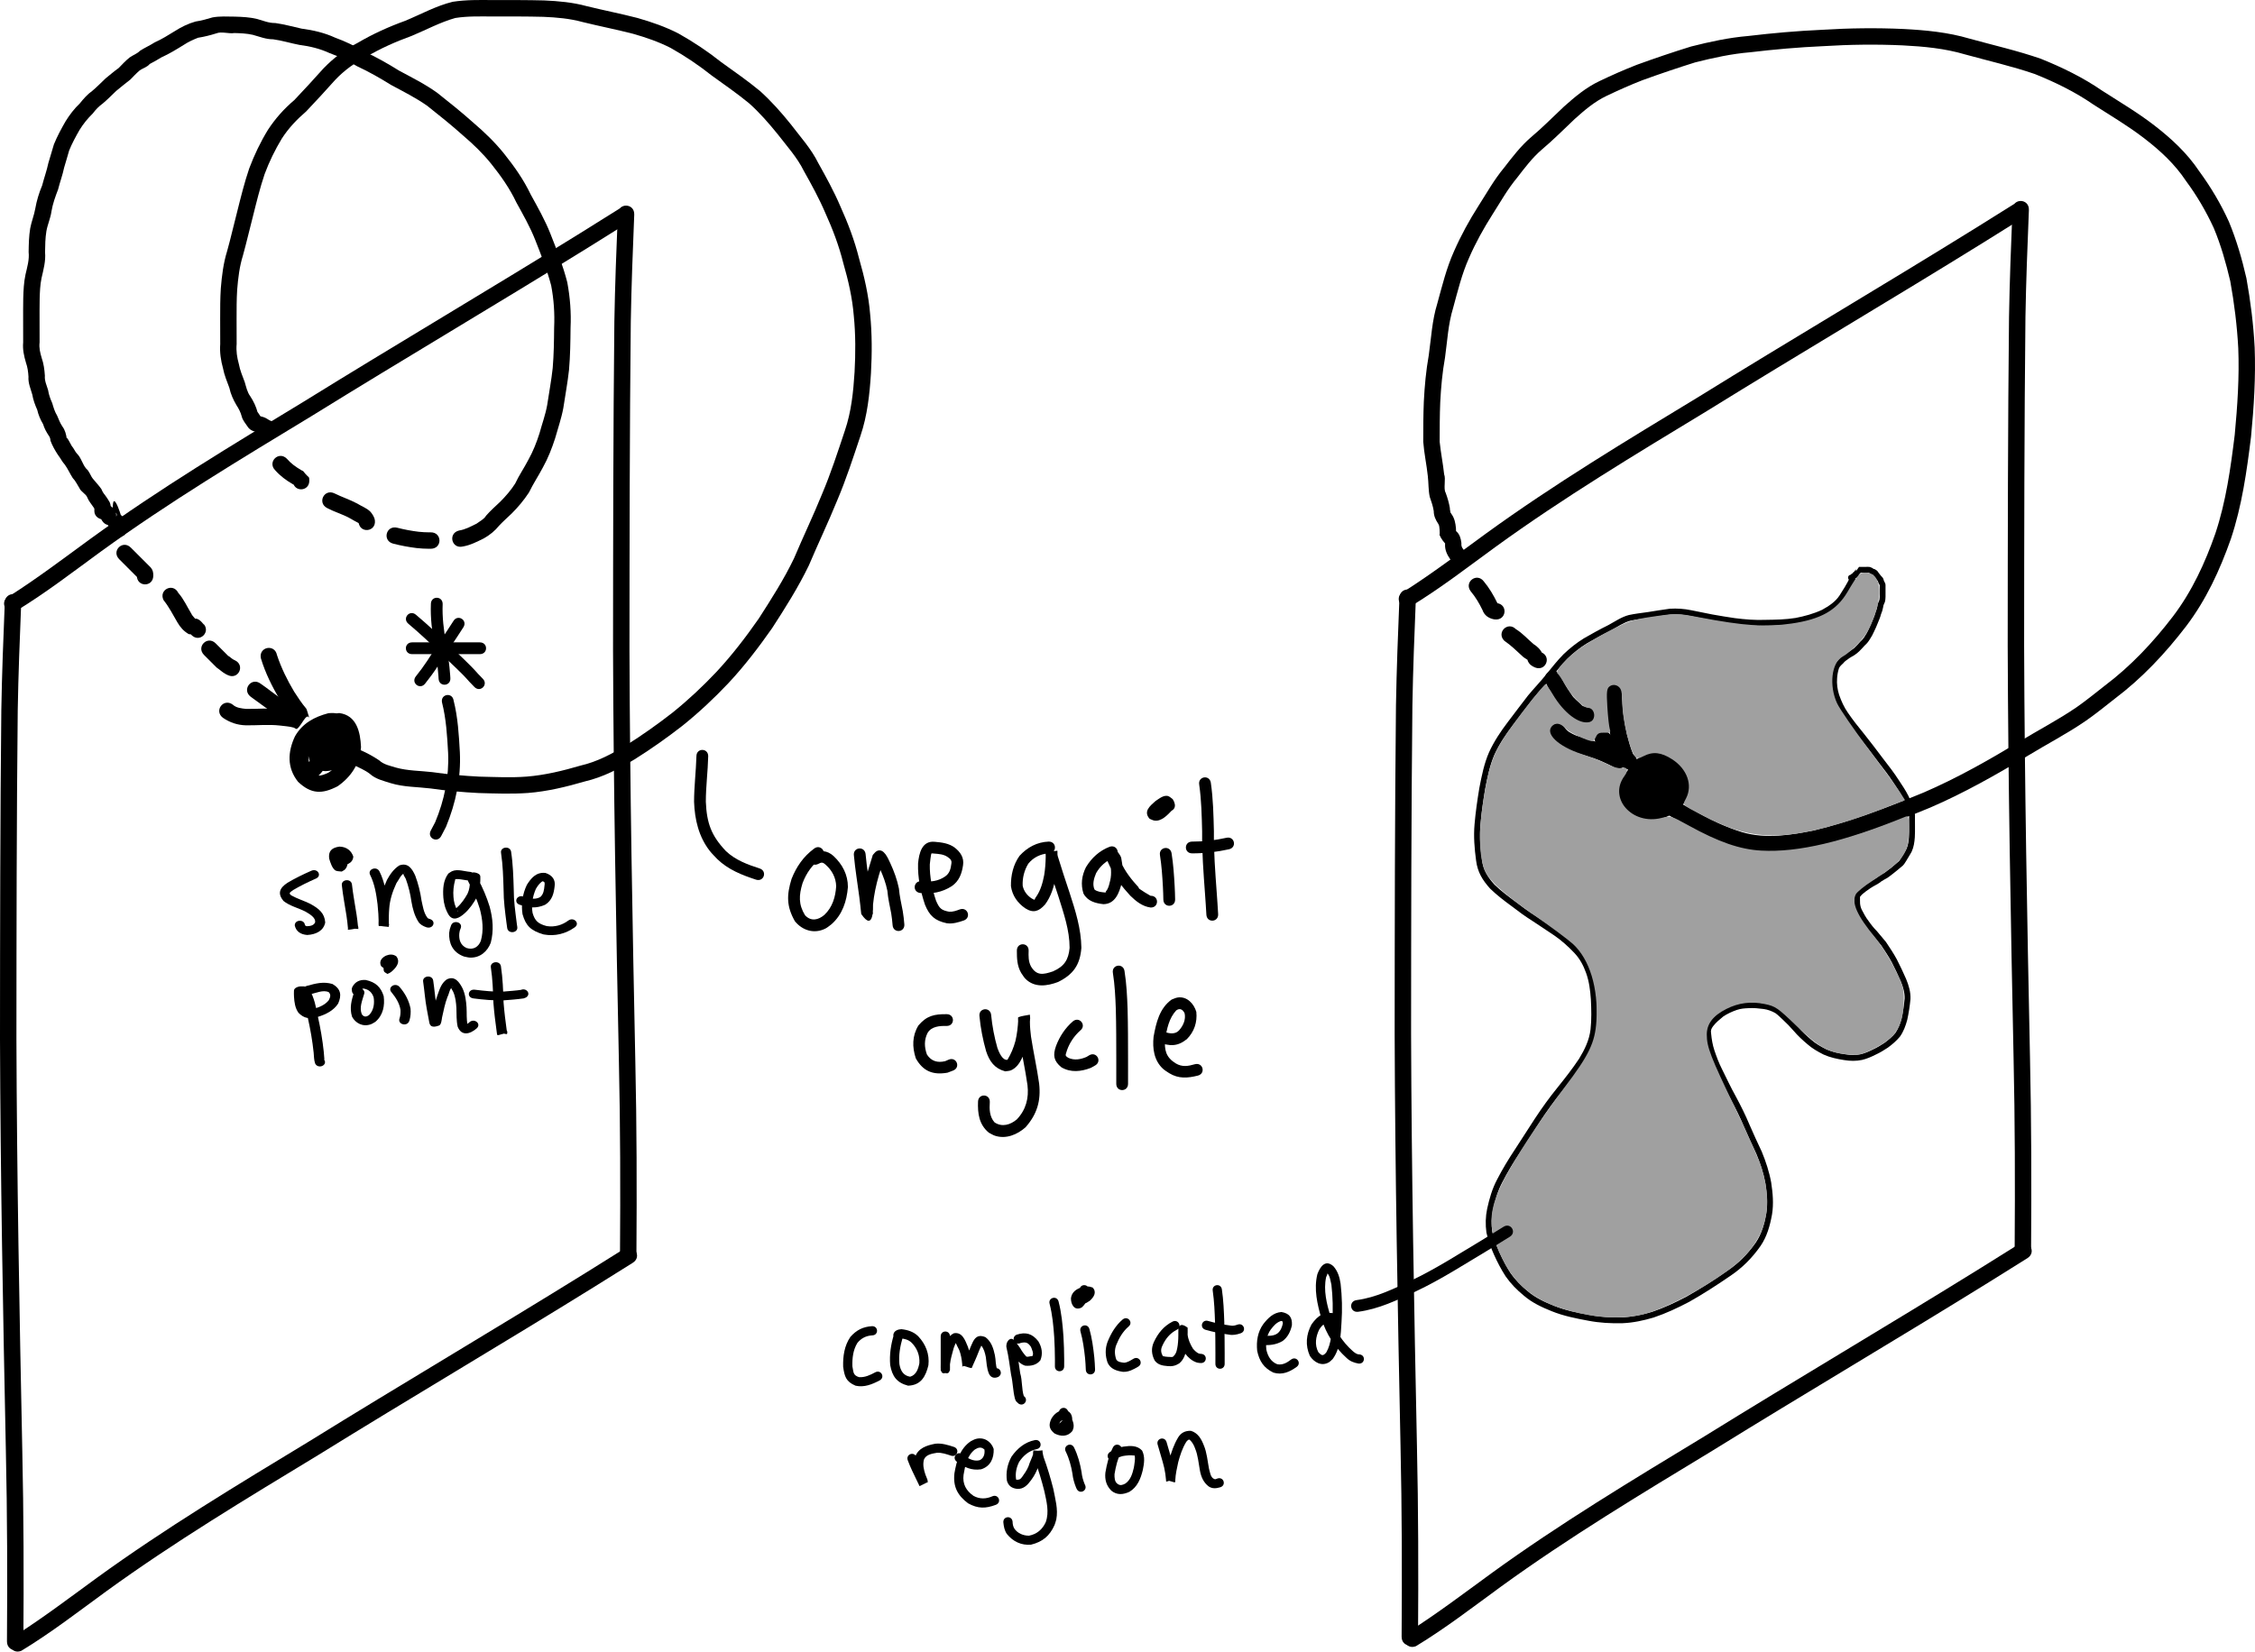 <?xml version="1.0" encoding="UTF-8" standalone="no"?>
<!-- Created with Inkscape (http://www.inkscape.org/) -->

<svg
   xmlns:dc="http://purl.org/dc/elements/1.1/"
   xmlns:cc="http://creativecommons.org/ns#"
   xmlns:rdf="http://www.w3.org/1999/02/22-rdf-syntax-ns#"
   xmlns:svg="http://www.w3.org/2000/svg"
   xmlns="http://www.w3.org/2000/svg"
   xmlns:sodipodi="http://sodipodi.sourceforge.net/DTD/sodipodi-0.dtd"
   xmlns:inkscape="http://www.inkscape.org/namespaces/inkscape"
   width="574.061"
   height="420.567"
   id="svg8788"
   version="1.1"
   inkscape:version="0.48.0 r9654"
   sodipodi:docname="Attractors.pdf">
  <defs
     id="defs8790" />
  <sodipodi:namedview
     inkscape:document-units="mm"
     pagecolor="#ffffff"
     bordercolor="#666666"
     borderopacity="1.0"
     inkscape:pageopacity="0.0"
     inkscape:pageshadow="2"
     inkscape:zoom="1.0011659"
     inkscape:cx="182.48301"
     inkscape:cy="234.33742"
     inkscape:current-layer="layer1"
     id="namedview8792"
     showgrid="false"
     fit-margin-top="0"
     fit-margin-left="0"
     fit-margin-right="0"
     fit-margin-bottom="0"
     inkscape:window-width="1280"
     inkscape:window-height="752"
     inkscape:window-x="0"
     inkscape:window-y="0"
     inkscape:window-maximized="1" />
  <g
     inkscape:label="Layer 1"
     inkscape:groupmode="layer"
     id="layer1"
     transform="translate(-234.807,-144.271)">
    <path
       style="fill:#000000;fill-opacity:1;fill-rule:nonzero;stroke:none"
       id="path9309"
       d="m 592.324,294.826 c 7.123,-4.54 13.9,-9.682 20.73,-14.662 17.409,-12.632 35.862,-23.729 54.237,-34.878 23.336,-14.454 46.992,-28.389 70.317,-42.858 3.237,-2.023 6.474,-4.045 9.711,-6.068 2.507,-1.566 4.722,1.979 2.215,3.545 l 0,0 c -3.241,2.025 -6.482,4.05 -9.723,6.075 -23.337,14.476 -47.004,28.42 -70.352,42.88 -18.274,11.087 -36.628,22.121 -53.942,34.682 -7.105,5.179 -14.124,10.614 -21.64,15.165 -2.744,1.098 -4.297,-2.784 -1.553,-3.881 z"
       inkscape:connector-curvature="0" />
    <path
       style="fill:#000000;fill-opacity:1;fill-rule:nonzero;stroke:none"
       id="path9313"
       d="m 751.309,197.746 c -0.37,9.091 -0.725,18.181 -0.88,27.278 -0.296,27.91 -0.316,55.824 -0.334,83.737 0.114,34.937 0.77,69.868 1.493,104.796 0.364,16.192 0.39,32.388 0.279,48.583 -0.02,2.956 -4.2,2.927 -4.18,-0.029 l 0,0 c 0.111,-16.157 0.085,-32.314 -0.279,-48.468 -0.724,-34.958 -1.38,-69.919 -1.494,-104.886 0.018,-27.935 0.038,-55.872 0.335,-83.805 0.157,-9.127 0.511,-18.246 0.883,-27.367 0.113,-2.954 4.291,-2.793 4.177,0.16 z"
       inkscape:connector-curvature="0" />
    <path
       inkscape:connector-curvature="0"
       d="m 593.717,559.579 c 7.123,-4.54 13.9,-9.682 20.73,-14.662 17.409,-12.632 35.862,-23.729 54.237,-34.878 23.336,-14.454 46.992,-28.389 70.317,-42.858 3.237,-2.023 6.474,-4.045 9.711,-6.068 2.507,-1.566 4.722,1.979 2.215,3.545 l 0,0 c -3.241,2.025 -6.482,4.05 -9.723,6.075 -23.337,14.476 -47.004,28.42 -70.352,42.88 -18.274,11.087 -36.628,22.121 -53.942,34.682 -7.105,5.179 -14.124,10.614 -21.64,15.165 -2.744,1.098 -4.297,-2.784 -1.553,-3.881 z"
       id="path9315"
       style="fill:#000000;fill-opacity:1;fill-rule:nonzero;stroke:none" />
    <path
       inkscape:connector-curvature="0"
       d="m 595.244,296.68 c -0.37,9.091 -0.725,18.181 -0.88,27.278 -0.296,27.91 -0.316,55.824 -0.334,83.737 0.114,34.937 0.77,69.868 1.493,104.796 0.364,16.192 0.39,32.388 0.279,48.583 -0.02,2.956 -4.2,2.927 -4.18,-0.029 l 0,0 c 0.111,-16.157 0.085,-32.314 -0.279,-48.468 -0.724,-34.958 -1.38,-69.919 -1.494,-104.886 0.018,-27.935 0.038,-55.872 0.335,-83.805 0.157,-9.127 0.511,-18.246 0.883,-27.367 0.113,-2.954 4.291,-2.793 4.177,0.16 z"
       id="path9317"
       style="fill:#000000;fill-opacity:1;fill-rule:nonzero;stroke:none" />
    <path
       inkscape:connector-curvature="0"
       d="m 237.282,296.01 c 7.123,-4.54 13.9,-9.682 20.73,-14.662 17.409,-12.632 35.862,-23.729 54.237,-34.878 23.336,-14.454 46.992,-28.389 70.317,-42.858 3.237,-2.023 6.474,-4.045 9.711,-6.068 2.507,-1.566 4.722,1.979 2.215,3.545 l 0,0 c -3.241,2.025 -6.482,4.05 -9.723,6.075 -23.337,14.476 -47.004,28.42 -70.352,42.88 -18.274,11.087 -36.628,22.121 -53.942,34.682 -7.105,5.179 -14.124,10.614 -21.64,15.165 -2.744,1.098 -4.297,-2.784 -1.553,-3.881 z"
       id="path9319"
       style="fill:#000000;fill-opacity:1;fill-rule:nonzero;stroke:none" />
    <path
       inkscape:connector-curvature="0"
       d="m 396.267,198.929 c -0.37,9.091 -0.725,18.181 -0.88,27.278 -0.296,27.91 -0.316,55.824 -0.334,83.737 0.114,34.937 0.77,69.868 1.493,104.796 0.364,16.192 0.39,32.388 0.279,48.583 -0.02,2.956 -4.2,2.927 -4.18,-0.029 l 0,0 c 0.111,-16.157 0.085,-32.314 -0.279,-48.468 -0.724,-34.958 -1.38,-69.919 -1.494,-104.886 0.018,-27.935 0.038,-55.872 0.335,-83.805 0.157,-9.127 0.511,-18.246 0.883,-27.367 0.113,-2.954 4.291,-2.793 4.177,0.16 z"
       id="path9321"
       style="fill:#000000;fill-opacity:1;fill-rule:nonzero;stroke:none" />
    <path
       style="fill:#000000;fill-opacity:1;fill-rule:nonzero;stroke:none"
       id="path9323"
       d="m 238.675,560.763 c 7.123,-4.54 13.9,-9.682 20.73,-14.662 17.409,-12.632 35.862,-23.729 54.237,-34.878 23.336,-14.454 46.992,-28.389 70.317,-42.858 3.237,-2.023 6.474,-4.045 9.711,-6.068 2.507,-1.566 4.722,1.979 2.215,3.545 l 0,0 c -3.241,2.025 -6.482,4.05 -9.723,6.075 -23.337,14.476 -47.004,28.42 -70.352,42.88 -18.274,11.087 -36.628,22.121 -53.942,34.682 -7.105,5.179 -14.124,10.614 -21.64,15.165 -2.744,1.098 -4.297,-2.784 -1.553,-3.881 z"
       inkscape:connector-curvature="0" />
    <path
       style="fill:#000000;fill-opacity:1;fill-rule:nonzero;stroke:none"
       id="path9325"
       d="m 240.202,297.863 c -0.37,9.091 -0.725,18.181 -0.88,27.278 -0.296,27.91 -0.316,55.824 -0.334,83.737 0.114,34.937 0.77,69.868 1.493,104.796 0.364,16.192 0.39,32.388 0.279,48.583 -0.02,2.956 -4.2,2.927 -4.18,-0.029 l 0,0 c 0.111,-16.157 0.085,-32.314 -0.279,-48.468 -0.724,-34.958 -1.38,-69.919 -1.494,-104.886 0.018,-27.935 0.038,-55.872 0.335,-83.805 0.157,-9.127 0.511,-18.246 0.883,-27.367 0.113,-2.954 4.291,-2.793 4.177,0.16 z"
       inkscape:connector-curvature="0" />
    <path
       style="fill:#000000;fill-opacity:1;fill-rule:nonzero;stroke:none"
       id="path9327"
       d="m 656.949,344.893 c 2.697,2.232 5.733,3.996 8.826,5.615 4.033,2.308 8.207,4.352 12.655,5.714 6.085,1.722 12.171,0.692 18.235,-0.505 9.579,-2.335 18.771,-5.906 27.871,-9.644 8.438,-3.641 16.453,-8.194 24.318,-12.929 4.901,-2.992 10.038,-5.63 14.767,-8.901 2.007,-1.388 5.045,-3.827 6.944,-5.322 6.69,-5.034 12.357,-11.073 17.423,-17.696 4.825,-6.352 8.168,-13.602 10.786,-21.093 2.709,-8.125 3.891,-16.669 4.933,-25.142 0.691,-7.323 1.194,-14.698 0.901,-22.054 -0.308,-5.721 -1.01,-11.425 -2.035,-17.061 -1.083,-4.609 -2.375,-9.174 -4.204,-13.545 -1.94,-4.212 -4.3,-8.249 -7.062,-11.974 -2.847,-4.3 -6.57,-7.734 -10.628,-10.854 -4.115,-3.172 -8.601,-5.813 -12.966,-8.619 -4.647,-3.21 -9.672,-5.658 -14.893,-7.761 -5.823,-1.999 -11.834,-3.353 -17.761,-4.994 -5.162,-1.532 -10.514,-2.028 -15.865,-2.302 -6.781,-0.311 -13.554,-0.22 -20.325,0.204 -6.197,0.278 -12.357,0.818 -18.514,1.552 -4.747,0.393 -9.408,1.41 -14.015,2.579 -4.502,1.408 -8.965,2.92 -13.398,4.53 -3.116,1.214 -6.158,2.569 -9.173,4.01 -3.026,1.441 -5.573,3.624 -8.049,5.842 -2.794,2.634 -5.477,5.364 -8.423,7.831 -2.425,2.089 -4.329,4.637 -6.274,7.153 -2.412,2.885 -4.249,6.188 -6.268,9.348 -2.25,3.54 -4.289,7.213 -5.964,11.06 -1.836,4.088 -2.88,8.453 -4.059,12.756 -1.266,4.113 -1.474,8.411 -2.062,12.641 -0.676,3.769 -1.027,7.578 -1.217,11.399 -0.139,3.345 -0.141,6.694 -0.143,10.041 0.279,2.779 0.843,5.514 1.139,8.292 0.486,1.147 -0.233,3.658 0.37,4.647 0.496,1.322 0.88,2.676 1.112,4.068 -0.17,-0.486 0.35,2.015 0.155,1.538 -0.661,-1.618 0.126,-0.306 0.313,-0.023 0.715,1.016 0.935,2.241 1.051,3.449 0.043,0.527 0.062,1.056 0.061,1.585 0.196,1.193 -1.48,-2.26 0.006,-0.783 0.903,0.762 1.18,1.858 1.321,2.972 -0.046,0.834 0.075,1.077 0.521,1.68 0.222,0.263 0.198,0.194 -0.049,0.015 2.488,1.596 0.231,5.115 -2.257,3.519 l 0,0 c -0.434,-0.305 -0.796,-0.685 -1.105,-1.117 -0.761,-1.096 -1.317,-2.29 -1.268,-3.657 -0.028,-0.896 0.507,0.381 -0.11,-0.446 -0.519,-0.516 -1.573,-2.203 -1.239,-2.234 0.002,-0.384 -0.016,-0.768 -0.043,-1.151 -0.046,-0.528 -0.059,-1.096 -0.369,-1.516 -0.646,-0.971 -1.125,-1.991 -1.117,-3.176 -0.182,-1.259 -0.62,-2.454 -1.025,-3.654 -0.368,-1.737 -0.275,-3.51 -0.486,-5.274 -0.308,-2.925 -0.948,-5.801 -1.163,-8.736 0.003,-3.416 0.005,-6.832 0.149,-10.245 0.197,-3.945 0.556,-7.88 1.252,-11.772 0.625,-4.404 0.837,-8.883 2.17,-13.165 1.235,-4.497 2.336,-9.054 4.26,-13.324 1.772,-4.042 3.899,-7.916 6.273,-11.637 2.087,-3.264 3.991,-6.673 6.484,-9.654 2.129,-2.753 4.236,-5.525 6.899,-7.801 2.912,-2.435 5.548,-5.148 8.319,-7.741 2.774,-2.479 5.644,-4.892 9.033,-6.497 3.138,-1.499 6.304,-2.907 9.548,-4.167 4.564,-1.658 9.16,-3.216 13.799,-4.653 4.783,-1.208 9.62,-2.266 14.546,-2.678 6.235,-0.743 12.473,-1.29 18.749,-1.573 6.93,-0.432 13.862,-0.526 20.801,-0.206 5.655,0.294 11.31,0.833 16.766,2.449 6.078,1.685 12.245,3.065 18.207,5.146 5.463,2.203 10.723,4.771 15.591,8.122 4.465,2.87 9.052,5.574 13.257,8.824 4.355,3.365 8.367,7.07 11.44,11.684 2.94,4.01 5.502,8.315 7.556,12.848 1.929,4.655 3.334,9.498 4.459,14.407 1.049,5.83 1.79,11.725 2.098,17.643 0.285,7.582 -0.198,15.18 -0.929,22.727 -1.081,8.77 -2.319,17.609 -5.137,26.015 -2.781,7.901 -6.308,15.551 -11.411,22.25 -5.285,6.896 -11.192,13.192 -18.158,18.441 -2.164,1.701 -5.006,3.99 -7.273,5.556 -4.763,3.29 -9.93,5.954 -14.867,8.963 -8.048,4.841 -16.248,9.497 -24.885,13.214 -9.352,3.841 -18.803,7.504 -28.653,9.879 -6.748,1.322 -13.525,2.353 -20.278,0.397 -4.683,-1.462 -9.112,-3.555 -13.361,-6.006 -3.461,-1.817 -6.867,-3.803 -9.841,-6.361 -2.09,-2.09 0.866,-5.046 2.956,-2.956 z"
       inkscape:connector-curvature="0" />
    <path
       style="fill:#000000;fill-opacity:1;fill-rule:nonzero;stroke:none"
       id="path9329"
       d="m 612.553,292.333 c 1.383,1.665 2.473,3.52 3.418,5.46 0.527,1.32 0.531,0.767 -0.154,0.059 0.002,-0.002 0.004,-0.004 0.007,-0.006 2.939,0.315 2.494,4.471 -0.445,4.157 l 0,0 c -0.113,-0.014 -0.225,-0.029 -0.338,-0.043 -1.319,-0.284 -2.371,-1.016 -2.829,-2.34 -0.825,-1.704 -1.779,-3.325 -3.002,-4.779 -1.774,-2.365 1.571,-4.873 3.344,-2.508 z"
       inkscape:connector-curvature="0" />
    <path
       style="fill:#000000;fill-opacity:1;fill-rule:nonzero;stroke:none"
       id="path9331"
       d="m 620.72,304.483 c 1.672,1.03 2.959,2.503 4.43,3.759 1.062,0.668 1.881,1.465 2.379,2.636 0.392,1.053 -0.189,-0.271 -0.413,-0.529 2.757,1.066 1.249,4.965 -1.508,3.899 l 0,0 c -0.957,-0.404 -1.489,-0.802 -1.966,-1.83 0.695,0.173 -1.018,-0.697 -1.274,-1.055 -1.495,-1.365 -2.917,-2.771 -4.605,-3.923 -2.09,-2.09 0.866,-5.046 2.956,-2.956 z"
       inkscape:connector-curvature="0" />
    <path
       style="fill:#000000;fill-opacity:1;fill-rule:nonzero;stroke:none"
       id="path9333"
       d="m 632.092,316.341 c 0.774,1.727 1.784,3.32 2.841,4.883 0.638,1.006 1.567,1.614 2.391,2.435 0.332,0.465 0.691,0.502 1.226,0.573 0.1,0.01 0.2,0.02 0.3,0.03 2.939,0.314 2.496,4.47 -0.443,4.157 l 0,0 c -0.162,-0.018 -0.324,-0.036 -0.485,-0.054 -1.349,-0.219 -2.644,-0.688 -3.563,-1.759 -0.982,-1.004 -2.152,-1.802 -2.888,-3.04 -1.158,-1.714 -2.261,-3.467 -3.117,-5.355 -1.322,-2.644 2.417,-4.513 3.739,-1.869 z"
       inkscape:connector-curvature="0" />
    <path
       style="fill:#000000;fill-opacity:1;fill-rule:nonzero;stroke:none"
       id="path9335"
       d="m 644.408,330.958 c 1.529,1.583 3.121,3.096 4.846,4.463 0.89,0.651 0.462,0.348 1.282,0.912 2.433,1.678 0.06,5.119 -2.373,3.441 l 0,0 c -0.969,-0.67 -0.461,-0.308 -1.522,-1.091 -1.83,-1.479 -3.563,-3.066 -5.189,-4.77 -2.09,-2.09 0.866,-5.046 2.956,-2.956 z"
       inkscape:connector-curvature="0" />
    <path
       style="fill:#000000;fill-opacity:1;fill-rule:nonzero;stroke:none"
       id="path9337"
       d="m 658.736,345.062 c -1.971,2 -3.37,3.129 -6.239,2.991 -2.253,-0.917 -3.16,-2.858 -3.628,-5.097 -0.458,-2.285 0.971,-3.862 2.532,-5.284 1.82,-1.365 3.951,-2.072 6.207,-1.989 3.027,1.057 3.511,3.605 3.157,6.49 -0.651,3.08 -2.732,5.489 -4.648,7.883 -0.747,0.911 -1.494,1.822 -2.282,2.698 -1.228,-0.465 -2.566,-0.706 -3.684,-1.394 -0.084,-0.051 -0.099,-4.694 -0.095,-5.176 -0.154,-2.776 0.971,-5.064 3.101,-6.77 1.782,-1.069 3.721,-1.348 5.735,-1.026 2.684,0.805 3.4,3.362 3.429,5.866 -0.243,2.88 -1.973,5.049 -4.32,6.564 -3.125,1.283 -4.925,1.929 -7.676,-0.523 -1.576,-2.443 -1.687,-5.245 -1.218,-8.026 0.796,-3.048 2.52,-4.946 5.416,-6.1 3.469,-0.714 6.42,1.002 8.691,3.479 1.947,2.974 2.471,5.409 0.708,8.592 -1.757,2.604 -4.134,4.04 -7.119,4.816 -3.587,0.47 -6.427,-0.731 -8.744,-3.431 -2.043,-2.72 -1.492,-5.569 0.24,-8.238 2.126,-2.498 5.183,-2.977 8.277,-2.704 3.105,0.493 5.332,1.99 6.738,4.783 0.868,3.379 -1.24,5.517 -4.198,6.589 -1.967,0.508 -4.004,0.66 -6.029,0.72 -2.692,-0.413 -2.798,-2.678 -1.945,-4.686 1.345,-2.632 5.068,-0.73 3.722,1.902 l 0,0 c -0.379,-0.419 -0.97,-1.612 -1.898,-1.394 1.636,-0.046 3.282,-0.159 4.88,-0.524 0.725,-0.151 1.25,-0.378 1.675,-0.846 -0.559,-1.536 -1.808,-2.046 -3.347,-2.382 -1.511,-0.163 -3.173,-0.195 -4.396,0.859 -0.763,1.1 -1.406,2.053 -0.472,3.291 1.114,1.555 2.58,2.085 4.485,2.006 1.937,-0.451 3.387,-1.272 4.562,-2.94 0.953,-1.193 0.395,-2.393 -0.292,-3.665 -0.97,-1.234 -2.475,-2.264 -4.081,-2.309 -1.559,0.502 -2.233,1.313 -2.757,2.898 -0.277,1.532 -0.279,2.96 0.172,4.476 -0.785,0.89 2.277,-0.168 2.443,-0.221 1.213,-0.616 2.134,-1.8 2.304,-3.164 0.154,-0.519 0.113,-0.197 -0.047,-0.936 -0.029,-0.133 -0.077,-0.263 -0.083,-0.399 -0.003,-0.077 0.226,-0.096 0.174,-0.154 -0.068,-0.077 -0.185,-0.09 -0.277,-0.135 -0.516,-0.071 -1.526,0.001 -2.215,0.282 -1.206,0.825 -1.575,2.019 -1.461,3.48 -0.008,1.062 -0.02,2.124 -0.009,3.185 0.006,0.586 0.027,1.126 0.02,1.126 -1.186,-0.068 -2.344,-0.381 -3.517,-0.571 0.735,-0.814 1.427,-1.665 2.124,-2.511 1.438,-1.795 3.083,-3.584 3.767,-5.817 0.076,-0.52 -0.033,-1.757 0.524,-1.789 -0.875,-0.003 -2.081,0.373 -2.938,0.933 -0.9,0.808 -1.334,0.859 -1.232,1.396 0.038,0.248 0.624,1.608 0.559,1.73 -0.045,0.086 -0.192,0.029 -0.288,0.043 -0.963,0.495 2.35,-1.032 2.534,-1.834 2.09,-2.09 5.046,0.866 2.956,2.956 z"
       inkscape:connector-curvature="0" />
    <path
       style="fill:#000000;fill-opacity:1;fill-rule:nonzero;stroke:none"
       id="path9355"
       d="m 647.741,320.953 c -0.007,3.446 0.48,6.911 1.231,10.272 0.438,1.673 0.881,3.356 1.532,4.962 0.139,0.199 0.015,1.546 0.025,2.381 0.002,0.056 -0.004,0.112 -0.005,0.168 -0.265,-1.542 -2.488,1.303 -3.831,1.678 -0.286,0.08 -0.459,-0.38 -0.705,-0.547 -0.978,-0.666 -2.134,-1.102 -3.193,-1.615 -2.622,-1.204 -5.45,-1.818 -8.168,-2.754 -2.057,-0.743 -3.628,-1.932 -4.951,-3.643 -1.712,-2.41 1.696,-4.831 3.408,-2.421 l 0,0 c 0.601,1.104 1.808,1.609 2.905,2.112 2.873,0.992 5.868,1.629 8.626,2.942 0.351,0.17 4.896,2.344 4.688,2.66 -0.704,1.066 -1.854,1.762 -2.835,2.579 -0.048,0.039 -0.029,-0.12 -0.044,-0.18 -0.087,-0.496 -0.094,-1.001 -0.042,-1.503 0.509,-3.499 0.9,1.905 0.244,-0.299 -0.729,-1.822 -1.254,-3.72 -1.735,-5.62 -0.834,-3.812 -1.409,-7.744 -1.301,-11.652 0.338,-2.937 4.491,-2.458 4.153,0.479 z"
       inkscape:connector-curvature="0" />
    <path
       style="fill:#000000;fill-opacity:1;fill-rule:nonzero;stroke:none"
       id="path9407"
       d="m 318.511,337.081 c -0.43,2.263 -1.686,4.039 -3.468,5.433 -3.436,1.978 -5.079,-0.565 -5.726,-3.638 -0.657,-3.755 0.59,-6.216 3.008,-8.976 2.425,-2.385 5.469,-3.803 8.839,-4.053 4.454,0.565 5.378,4.857 5.55,8.657 -0.325,4.246 -2.491,7.565 -5.913,9.955 -3.967,2.096 -6.805,2.039 -10.117,-1.107 -2.85,-3.58 -2.645,-7.631 -0.783,-11.58 1.889,-3.323 4.938,-4.951 8.505,-5.887 4.234,-0.407 5.913,1.847 6.614,5.686 0.218,3.399 -0.885,6.191 -3.734,8.062 -2.535,1.202 -4.454,1.527 -6.793,-0.171 -1.381,-1.697 -1.464,-3.918 -1.156,-5.988 0.614,-2.351 2.248,-3.741 4.427,-4.614 2.817,-0.643 4.447,1.022 4.992,3.621 0.463,2.515 -1.038,4.386 -2.981,5.733 -2.067,1.409 -4.216,0.919 -5.027,-1.584 -0.461,-2.034 -0.114,-3.738 1.137,-5.39 1.523,-1.379 3.243,-1.635 5.163,-1.278 2.311,1.451 1.938,3.881 0.666,5.889 -1.739,1.583 -3.84,2.241 -6.117,1.596 -2.129,-0.912 -2.486,-2.97 -2.198,-5.009 0.323,-0.962 0.756,-1.882 1.225,-2.78 3.796,0.214 3.936,-0.489 4.144,1.941 0.221,2.948 -3.948,3.26 -4.169,0.312 l 0,0 c -0.069,-1.374 1.781,-0.138 3.73,-0.318 -0.329,0.628 -0.629,1.271 -0.893,1.93 -0.188,-0.863 0.337,0.664 -0.482,-0.03 -0.106,0.41 1.155,-0.206 1.428,-0.165 0.271,-0.272 0.366,0.206 1.05,0.489 1.851,0.015 -0.051,0.046 -0.47,0.254 -0.021,-0.311 -0.47,1.061 -0.182,1.452 -1.438,-1.041 -2.808,-0.039 -1.332,-0.782 0.643,-0.402 1.375,-0.734 1.195,-1.519 -0.092,-0.941 0.458,0.138 0.627,-0.463 -0.845,0.304 -1.523,0.593 -1.832,1.528 -0.307,0.691 0.142,1.46 -0.059,2.149 -0.122,-0.028 -0.242,-0.085 -0.367,-0.083 -0.091,10e-4 0.108,0.188 0.199,0.186 0.658,-0.014 1.333,-0.271 1.938,-0.499 1.537,-0.649 1.724,-2.416 1.727,-3.931 0.018,-0.973 -0.258,-2.204 -1.426,-2.177 -2.384,0.599 -4.482,1.487 -5.804,3.7 -1.214,2.239 -1.514,4.597 0.021,6.789 1.554,1.833 2.653,1.574 4.802,0.569 2.291,-1.448 3.71,-3.65 4.068,-6.364 -0.006,-1.194 -0.082,-3.968 -1.201,-4.603 -2.186,-0.082 -4.29,1.283 -5.884,2.651 -1.587,1.757 -2.46,2.898 -2.032,5.4 0.286,1.687 0.348,0.787 -0.798,0.967 -0.064,0.01 -0.575,0.314 -0.12,0.154 1.076,-0.791 1.738,-1.772 1.953,-3.127 0.717,-2.868 4.772,-1.854 4.055,1.014 z"
       inkscape:connector-curvature="0" />
    <path
       style="fill:#000000;fill-opacity:1;fill-rule:nonzero;stroke:none"
       id="path9423"
       d="m 318.877,333.817 c 2.722,-0.197 5.248,0.261 7.689,1.456 1.658,0.731 3.261,1.596 4.762,2.607 1.169,1.104 2.764,1.373 4.257,1.849 3.03,0.847 6.206,0.802 9.31,1.166 3.965,0.568 7.948,0.945 11.947,1.142 4.015,0.089 8.042,0.302 12.049,-0.009 4.672,-0.371 9.243,-1.495 13.729,-2.808 4.19,-0.961 7.928,-2.957 11.569,-5.162 4.076,-2.552 7.98,-5.327 11.774,-8.276 4.007,-3.218 7.769,-6.742 11.292,-10.482 3.903,-4.195 7.411,-8.776 10.687,-13.473 3.215,-4.999 6.429,-10.011 9.001,-15.376 2.306,-5.466 4.884,-10.819 7.113,-16.317 2.246,-5.289 4.011,-10.754 5.83,-16.199 1.638,-4.806 2.155,-9.855 2.469,-14.891 0.262,-4.801 0.28,-9.588 -0.199,-14.371 -0.368,-4.561 -1.404,-9.03 -2.671,-13.416 -1.095,-4.399 -2.709,-8.652 -4.58,-12.775 -1.567,-3.67 -3.496,-7.181 -5.447,-10.66 -1.723,-3.486 -4.306,-6.304 -6.648,-9.349 -2.262,-2.791 -4.632,-5.524 -7.321,-7.914 -3.044,-2.501 -6.294,-4.745 -9.489,-7.048 -3.307,-2.63 -6.787,-4.966 -10.465,-7.034 -3.053,-1.559 -6.304,-2.675 -9.596,-3.609 -4.255,-1.094 -8.564,-1.93 -12.827,-2.986 -3.26,-0.895 -6.613,-1.181 -9.975,-1.324 -4.282,-0.113 -8.566,-0.093 -12.848,-0.087 -3.219,-0.01 -6.412,-0.122 -9.595,0.387 -3.853,1.089 -7.411,3.03 -11.108,4.563 -3.994,1.452 -7.907,3.167 -11.561,5.342 -2.957,1.512 -5.578,3.437 -7.864,5.832 -2.433,2.722 -4.898,5.413 -7.417,8.057 -2.377,2.038 -4.514,4.294 -6.206,6.931 -1.733,2.866 -3.196,5.87 -4.359,9.009 -1.189,3.511 -2.065,7.108 -2.964,10.702 -0.869,3.335 -1.641,6.703 -2.559,10.025 -0.885,2.82 -1.231,5.765 -1.469,8.699 -0.16,2.49 -0.151,4.987 -0.152,7.481 0.004,2.131 0.01,4.262 0.014,6.394 -0.158,1.761 0.092,3.378 0.559,5.061 0.286,1.607 0.94,3.096 1.502,4.621 0.363,1.214 0.635,2.569 1.408,3.607 0.84,1.278 1.479,2.625 1.873,4.102 0.349,1.135 -0.138,-0.107 -0.099,-0.154 0.047,-0.057 0.488,0.662 1.008,1.439 0.558,0.505 -0.923,-0.444 -0.097,-0.343 0.225,-0.006 -0.242,0.027 -0.244,0.027 1.747,0.325 1.961,0.906 2.855,1.219 1.896,0.596 0.728,-0.412 -0.176,4.319 -0.421,-0.054 -1.679,0.169 0.1,-0.147 -2.508,1.565 -4.721,-1.981 -2.213,-3.546 l 0,0 c 0.989,-0.345 1.192,-0.519 2.02,-0.485 0.062,4.316 1.166,4.528 -1.163,3.788 -0.923,-0.344 -4.132,-2.196 -0.689,-1.031 -0.338,0.047 -0.676,0.051 -1.015,0.005 -1.092,-0.147 -2.222,-0.465 -2.851,-1.479 -0.538,-0.805 -1.237,-1.604 -1.478,-2.549 -0.274,-1.074 -0.764,-2.018 -1.375,-2.947 -0.799,-1.366 -1.453,-2.82 -1.785,-4.376 -0.601,-1.631 -1.288,-3.239 -1.609,-4.955 -0.558,-2.033 -0.868,-4.049 -0.71,-6.165 -0.004,-2.134 -0.01,-4.269 -0.014,-6.403 9.5e-4,-2.607 -0.007,-5.218 0.166,-7.821 0.264,-3.198 0.651,-6.405 1.609,-9.48 0.924,-3.28 1.663,-6.622 2.53,-9.918 0.938,-3.746 1.857,-7.494 3.103,-11.151 1.288,-3.416 2.859,-6.705 4.769,-9.822 1.857,-2.833 4.09,-5.352 6.686,-7.538 2.522,-2.647 4.988,-5.344 7.427,-8.068 2.559,-2.656 5.459,-4.844 8.75,-6.534 3.833,-2.26 7.906,-4.096 12.091,-5.606 3.998,-1.657 7.838,-3.799 12.056,-4.83 3.401,-0.533 6.806,-0.471 10.243,-0.438 4.344,-0.006 8.69,-0.026 13.033,0.091 3.64,0.158 7.27,0.481 10.801,1.443 4.311,1.068 8.668,1.909 12.968,3.024 3.602,1.032 7.164,2.254 10.497,3.985 3.815,2.144 7.431,4.561 10.862,7.287 3.314,2.389 6.687,4.717 9.833,7.325 2.868,2.583 5.443,5.477 7.853,8.489 2.441,3.213 5.164,6.183 6.974,9.845 2.005,3.584 3.993,7.198 5.608,10.977 1.95,4.309 3.641,8.749 4.79,13.344 1.329,4.63 2.423,9.345 2.813,14.158 0.497,5.008 0.491,10.021 0.211,15.047 -0.341,5.397 -0.919,10.804 -2.676,15.954 -1.847,5.528 -3.643,11.076 -5.922,16.447 -2.269,5.576 -4.869,11.014 -7.219,16.556 -2.686,5.56 -5.985,10.781 -9.342,15.958 -3.402,4.858 -7.024,9.607 -11.072,13.946 -3.673,3.894 -7.591,7.565 -11.768,10.915 -3.922,3.049 -7.961,5.916 -12.175,8.552 -3.952,2.39 -8.026,4.534 -12.563,5.598 -4.768,1.388 -9.624,2.577 -14.589,2.964 -4.182,0.3 -8.377,0.132 -12.566,0.015 -4.096,-0.203 -8.176,-0.584 -12.236,-1.166 -3.365,-0.409 -6.813,-0.336 -10.085,-1.335 -1.874,-0.599 -3.898,-1.041 -5.386,-2.408 -1.269,-0.967 -2.804,-1.587 -4.228,-2.289 -1.848,-0.947 -3.747,-1.173 -5.824,-1.017 -2.956,0 -2.956,-4.18 0,-4.18 z"
       inkscape:connector-curvature="0" />
    <path
       style="fill:#000000;fill-opacity:1;fill-rule:nonzero;stroke:none"
       id="path9425"
       d="m 307.829,261.077 c 1.026,1.196 2.265,2.099 3.62,2.88 -0.005,0.058 0.978,0.447 0.536,0.29 1.627,2.068 1.511,1.132 1.562,2.36 0.074,2.955 -4.105,3.059 -4.179,0.104 l 0,0 c 0.002,-0.02 0.004,-0.04 0.005,-0.059 0.503,0.543 1.007,1.085 1.51,1.628 -0.54,-0.166 -1.04,-0.43 -1.531,-0.706 -1.66,-0.966 -3.202,-2.091 -4.479,-3.54 -2.09,-2.09 0.866,-5.046 2.956,-2.956 z"
       inkscape:connector-curvature="0" />
    <path
       style="fill:#000000;fill-opacity:1;fill-rule:nonzero;stroke:none"
       id="path9427"
       d="m 319.993,269.924 c 1.885,0.939 3.883,1.571 5.742,2.566 1.112,0.696 2.302,1.093 3.276,1.995 0.492,0.53 0.883,1.138 1.128,1.818 0.086,0.317 0.049,0.148 0.107,0.509 0.302,2.94 -3.856,3.368 -4.158,0.428 l 0,0 c 0.049,0.284 0.018,0.159 0.083,0.377 -0.037,-0.057 -0.076,-0.112 -0.11,-0.17 -0.251,-0.148 -1.648,-0.852 -2.306,-1.275 -1.815,-0.984 -3.804,-1.544 -5.631,-2.508 -2.644,-1.322 -0.774,-5.061 1.869,-3.739 z"
       inkscape:connector-curvature="0" />
    <path
       style="fill:#000000;fill-opacity:1;fill-rule:nonzero;stroke:none"
       id="path9429"
       d="m 335.939,278.657 c 1.786,0.46 3.602,0.801 5.433,1.023 0.907,0.108 1.822,0.139 2.735,0.151 0.106,0.002 0.212,-1.5e-4 0.318,-0.002 2.955,-0.058 3.037,4.122 0.082,4.18 l 0,0 c -0.151,0.002 -0.303,0.005 -0.454,0.002 -1.064,-0.014 -2.131,-0.054 -3.188,-0.181 -2.001,-0.246 -3.987,-0.614 -5.94,-1.117 -2.868,-0.717 -1.854,-4.772 1.014,-4.055 z"
       inkscape:connector-curvature="0" />
    <path
       style="fill:#000000;fill-opacity:1;fill-rule:nonzero;stroke:none"
       id="path9431"
       d="m 351.646,279.369 c 1.629,-0.249 3.036,-1.038 4.494,-1.757 0.805,-0.609 1.886,-1.12 2.405,-2.021 1.111,-1.278 2.388,-2.398 3.615,-3.562 1.406,-1.411 2.721,-2.937 3.797,-4.62 0.97,-2.092 2.298,-3.995 3.35,-6.042 1.193,-2.128 2.1,-4.423 2.837,-6.746 0.656,-2.406 1.519,-4.736 1.96,-7.199 0.46,-3.148 1.072,-6.261 1.406,-9.43 0.288,-3.405 0.336,-6.824 0.364,-10.239 0.17,-3.646 -0.075,-7.236 -0.76,-10.817 -1.053,-3.961 -2.557,-7.773 -4.059,-11.578 -1.314,-3.339 -3.096,-6.439 -4.818,-9.574 -1.672,-3.535 -3.914,-6.711 -6.346,-9.753 -2.161,-2.693 -4.639,-5.071 -7.26,-7.306 -2.924,-2.621 -5.979,-5.07 -9.057,-7.504 -2.885,-2.039 -6.068,-3.624 -9.175,-5.298 -2.799,-1.735 -5.634,-3.368 -8.625,-4.751 -2.26,-1.3 -4.588,-2.503 -7.05,-3.371 -2.438,-1.131 -5.009,-1.754 -7.66,-2.09 -2.26,-0.427 -4.453,-1.129 -6.736,-1.434 -1.807,0.013 -3.461,-0.669 -5.171,-1.14 -1.538,-0.352 -3.116,-0.407 -4.687,-0.452 -1.443,0.247 -3.26,-0.47 -4.632,0.094 -1.512,0.475 -3.049,0.863 -4.615,1.105 -1.256,0.501 -2.467,1.044 -3.597,1.793 -1.867,1.157 -3.72,2.298 -5.726,3.201 -0.948,0.603 -2.08,1.218 -2.977,1.687 -0.701,0.853 -1.806,1.064 -2.645,1.712 -0.805,0.696 -1.532,1.48 -2.275,2.241 -1.231,0.972 -2.451,1.936 -3.652,2.938 -1.104,1.058 -2.179,2.154 -3.348,3.143 -1,0.719 -1.832,1.572 -2.564,2.557 -1.318,1.288 -2.433,2.658 -3.394,4.222 -0.966,1.694 -1.908,3.416 -2.639,5.227 -0.397,1.456 -0.85,2.893 -1.273,4.349 -0.39,1.889 -1.072,3.697 -1.541,5.566 -0.703,1.833 -1.365,3.649 -1.686,5.591 -0.234,1.733 -0.989,3.309 -1.289,5.032 -0.288,1.77 -0.314,3.568 -0.338,5.356 0.203,2.257 -0.402,4.403 -0.895,6.575 -0.368,1.743 -0.429,3.523 -0.479,5.297 -0.035,1.909 -0.028,3.819 -0.025,5.728 0.003,1.788 0.006,3.575 0.007,5.363 -0.174,1.435 0.146,2.651 0.546,4.003 0.504,1.442 0.698,2.954 0.798,4.47 -0.115,1.32 0.454,2.423 0.817,3.667 0.185,1.221 0.575,2.233 1.063,3.342 0.329,1.133 0.635,2.178 1.248,3.182 0.404,0.977 0.756,1.894 1.345,2.768 0.676,0.907 0.956,2.018 1.103,3.118 -0.204,-1.031 1.115,1.598 1.252,1.807 0.537,0.603 0.88,1.519 1.341,1.964 1.089,1.051 1.399,2.737 2.359,3.833 0.828,0.667 1.06,1.796 1.713,2.579 0.693,0.882 1.48,1.654 2.119,2.577 0.516,1.226 0.695,1.14 1.502,2.354 0.223,0.339 0.437,0.684 0.638,1.036 0.313,0.698 0.288,1.365 0.279,2.09 0.153,1.184 -1.812,-1.782 -1.107,-1.742 0.086,0.004 0.171,0.005 0.257,0.005 1.849,1.364 2.261,1.653 2.242,3.286 0.644,-1.299 -1.735,-1.917 -0.885,-1.887 -0.1,-6.053 2.779,3.545 2.237,2.469 -0.769,-1.529 -0.043,-0.57 -0.447,-1.085 0.064,0.016 0.128,0.032 0.191,0.052 1.432,1.138 1.688,1.578 1.693,3.044 0.002,0.171 -0.005,0.342 -0.012,0.513 -0.187,2.95 -4.359,2.685 -4.172,-0.265 l 0,0 c 10e-4,-0.08 0.004,-0.159 0.004,-0.239 -0.002,-1.848 1.923,1.318 1.501,1.008 -0.574,-0.147 -1.121,-0.379 -1.619,-0.702 -0.596,-0.489 -1.804,-2.495 -1.294,-1.917 0.037,0.042 0.046,0.103 0.069,0.155 0.62,0.382 1.24,0.764 1.859,1.146 0.042,0.028 -0.102,-0.001 -0.153,-0.002 -1.696,-0.067 -2.354,-0.478 -3.153,-2.341 0.015,-1.76 0.756,-0.13 2.19,0.937 -0.271,0.011 -0.542,0.011 -0.812,-0.009 -1.322,-0.104 -2.838,-0.67 -2.77,-2.481 0.005,-0.421 -0.089,-1.531 0.246,-0.007 -0.148,-0.255 -0.304,-0.507 -0.466,-0.753 -0.531,-0.802 -1.194,-1.533 -1.552,-2.431 -0.312,-0.948 -1.642,-1.484 -2.028,-2.439 -0.562,-0.86 -0.967,-1.82 -1.699,-2.56 -0.718,-1.103 -1.232,-2.318 -2.001,-3.388 -0.801,-0.9 -1.025,-1.549 -1.764,-2.504 -0.752,-1.148 -1.447,-2.361 -1.915,-3.646 -0.005,-0.453 -0.154,-0.909 -0.423,-1.253 -0.61,-0.917 -1.132,-1.869 -1.447,-2.929 -0.69,-1.151 -1.193,-2.351 -1.496,-3.659 -0.553,-1.257 -1.026,-2.514 -1.255,-3.873 -0.421,-1.503 -1.093,-2.953 -0.971,-4.555 -0.073,-1.206 -0.222,-2.406 -0.635,-3.55 -0.504,-1.708 -0.883,-3.391 -0.718,-5.185 -0.001,-1.786 -0.003,-3.572 -0.007,-5.358 -0.003,-1.951 -0.011,-3.902 0.026,-5.853 0.058,-2.047 0.146,-4.098 0.581,-6.107 0.433,-1.896 1,-3.732 0.791,-5.706 0.029,-2.019 0.068,-4.048 0.405,-6.044 0.318,-1.709 0.982,-3.291 1.282,-4.988 0.356,-2.044 0.954,-4.005 1.756,-5.918 0.492,-1.919 1.177,-3.779 1.583,-5.719 0.474,-1.59 0.95,-3.15 1.41,-4.74 0.825,-2.021 1.863,-3.953 2.95,-5.843 1.039,-1.69 2.217,-3.224 3.653,-4.597 0.939,-1.18 1.937,-2.315 3.176,-3.193 1.187,-0.99 2.259,-2.11 3.381,-3.171 1.098,-0.889 2.17,-1.809 3.317,-2.629 0.903,-0.926 1.785,-1.883 2.796,-2.694 0.883,-0.632 1.9,-0.932 2.655,-1.719 1.205,-0.769 2.519,-1.346 3.728,-2.123 1.814,-0.811 3.473,-1.857 5.164,-2.895 1.631,-1.042 3.372,-1.893 5.241,-2.418 1.469,-0.221 2.899,-0.621 4.321,-1.049 1.876,-0.343 3.774,-0.211 5.676,-0.196 1.911,0.056 3.83,0.143 5.694,0.605 1.537,0.436 2.979,1.057 4.609,1.024 2.271,0.317 4.469,0.937 6.705,1.43 2.944,0.385 5.821,1.054 8.533,2.3 2.572,0.93 5.046,2.126 7.402,3.516 3.062,1.425 5.987,3.074 8.849,4.864 3.32,1.792 6.725,3.481 9.785,5.699 3.119,2.467 6.214,4.949 9.178,7.603 2.821,2.409 5.485,4.976 7.812,7.877 2.579,3.23 4.959,6.605 6.744,10.351 1.805,3.29 3.665,6.547 5.042,10.05 1.599,4.05 3.199,8.111 4.279,12.338 0.717,3.849 1.018,7.71 0.832,11.628 -0.03,3.55 -0.081,7.104 -0.388,10.644 -0.348,3.273 -0.976,6.488 -1.451,9.739 -0.488,2.639 -1.37,5.149 -2.092,7.725 -0.822,2.544 -1.804,5.065 -3.11,7.401 -1.134,2.158 -2.491,4.195 -3.554,6.392 -1.28,1.942 -2.772,3.741 -4.425,5.374 -1.059,1.003 -2.147,1.979 -3.149,3.039 -1.08,1.339 -2.396,2.414 -3.899,3.259 -1.716,0.845 -3.42,1.739 -5.328,2.062 -2.868,0.717 -3.882,-3.339 -1.014,-4.055 z"
       inkscape:connector-curvature="0" />
    <path
       style="fill:#000000;fill-opacity:1;fill-rule:nonzero;stroke:none"
       id="path9433"
       d="m 268.116,283.72 c 1.35,1.35 2.7,2.7 4.049,4.049 0.345,0.345 0.689,0.689 1.034,1.034 0.573,0.695 0.638,1.329 0.63,2.083 -0.033,2.956 -4.213,2.91 -4.18,-0.046 l 0,0 c 0.014,-1.281 0.229,1.07 0.594,0.92 -0.345,-0.345 -0.689,-0.689 -1.034,-1.034 -1.35,-1.35 -2.7,-2.7 -4.049,-4.049 -2.09,-2.09 0.866,-5.046 2.956,-2.956 z"
       inkscape:connector-curvature="0" />
    <path
       style="fill:#000000;fill-opacity:1;fill-rule:nonzero;stroke:none"
       id="path9437"
       d="m 280.185,295.229 c 1.419,1.61 2.266,3.58 3.374,5.381 0.076,0.418 1.996,2.236 0.789,1.228 0.789,-0.274 1.933,0.804 2.388,1.629 -0.075,-0.148 -0.15,-0.295 -0.225,-0.443 2.103,2.077 -0.834,5.051 -2.937,2.975 l 0,0 c -0.229,-0.299 -0.457,-0.599 -0.686,-0.898 0.57,0.761 -0.066,0.015 1.668,0.886 0.011,0.006 -1.801,-0.266 -1.723,-0.253 -1.267,-0.756 -2.11,-1.69 -2.865,-2.985 -1.121,-1.92 -2.12,-3.9 -3.521,-5.651 -1.322,-2.644 2.417,-4.513 3.739,-1.869 z"
       inkscape:connector-curvature="0" />
    <path
       style="fill:#000000;fill-opacity:1;fill-rule:nonzero;stroke:none"
       id="path9439"
       d="m 289.714,308.105 c 1.07,1.07 2.14,2.14 3.21,3.21 0.591,0.551 -0.183,-0.127 -0.133,-0.101 0.599,0.309 0.971,0.787 1.542,1.072 0.091,0.042 0.182,0.083 0.273,0.125 2.676,1.256 0.9,5.04 -1.776,3.784 l 0,0 c -0.154,-0.073 -0.308,-0.146 -0.461,-0.219 -1.133,-0.621 -1.457,-1.079 -2.401,-1.705 -1.07,-1.07 -2.14,-2.14 -3.21,-3.21 -2.09,-2.09 0.866,-5.046 2.956,-2.956 z"
       inkscape:connector-curvature="0" />
    <path
       style="fill:#000000;fill-opacity:1;fill-rule:nonzero;stroke:none"
       id="path9441"
       d="m 301.153,318.362 c 1.77,1.218 3.436,2.593 5.217,3.791 1.12,0.638 2.257,1.136 3.265,1.964 2.268,1.896 -0.413,5.103 -2.681,3.208 l 0,0 c -0.887,-0.765 -2.008,-1.029 -2.953,-1.727 -1.809,-1.263 -3.549,-2.62 -5.355,-3.891 -2.365,-1.774 0.143,-5.118 2.508,-3.344 z"
       inkscape:connector-curvature="0" />
    <path
       inkscape:connector-curvature="0"
       d="m 305.31,311.046 c 1.075,3.275 2.624,6.412 4.391,9.367 0.941,1.451 1.889,2.91 3.011,4.231 0.194,0.145 0.499,1.463 0.771,2.253 0.019,0.053 0.031,0.108 0.048,0.161 -0.736,-1.381 -1.954,2.018 -3.111,2.795 -0.247,0.166 -0.555,-0.217 -0.841,-0.299 -1.137,-0.326 -2.372,-0.377 -3.538,-0.531 -2.868,-0.321 -5.745,-0.017 -8.62,-0.052 -2.186,-0.06 -4.051,-0.696 -5.844,-1.906 -2.381,-1.751 0.095,-5.119 2.477,-3.368 l 0,0 c 0.917,0.86 2.221,0.96 3.421,1.094 3.039,0.041 6.083,-0.294 9.113,0.088 0.386,0.051 5.385,0.69 5.286,1.055 -0.334,1.233 -1.208,2.254 -1.883,3.339 -0.033,0.052 -0.065,-0.105 -0.098,-0.157 -0.239,-0.444 -0.403,-0.921 -0.511,-1.414 -0.615,-3.482 1.452,1.527 0.138,-0.36 -1.264,-1.502 -2.358,-3.139 -3.411,-4.792 -1.988,-3.358 -3.767,-6.911 -4.891,-10.656 -0.6,-2.894 3.493,-3.743 4.093,-0.848 z"
       id="path9443"
       style="fill:#000000;fill-opacity:1;fill-rule:nonzero;stroke:none" />
    <path
       style="fill:#000000;fill-opacity:1;fill-rule:nonzero;stroke:none"
       id="path30816"
       d="m 707.069,292.06 c -0.773,1.617 -1.723,3.135 -2.69,4.64 -1.228,1.876 -3.054,3.088 -4.972,4.16 -2.284,1.086 -4.734,1.754 -7.209,2.237 -2.591,0.427 -5.222,0.471 -7.841,0.508 -2.71,0.114 -5.404,-0.103 -8.088,-0.444 -1.947,-0.29 -3.895,-0.597 -5.832,-0.952 -1.781,-0.356 -3.559,-0.727 -5.343,-1.071 -1.684,-0.354 -3.382,-0.47 -5.094,-0.364 -1.809,0.276 -3.622,0.523 -5.426,0.833 -1.59,0.252 -3.19,0.387 -4.763,0.738 -1.741,0.485 -3.236,1.541 -4.806,2.4 -2.119,1.046 -4.182,2.188 -6.227,3.37 -1.782,1.106 -3.412,2.409 -4.921,3.86 -1.469,1.496 -2.77,3.148 -4.094,4.772 -1.508,1.933 -3.23,3.68 -4.789,5.569 -1.701,2.23 -3.418,4.447 -5.096,6.694 -1.773,2.336 -3.405,4.758 -4.625,7.43 -1.215,2.795 -1.794,5.792 -2.371,8.766 -0.499,3.019 -0.941,6.05 -1.199,9.1 -0.26,2.979 -0.015,5.967 0.389,8.92 0.3,2.581 1.491,4.428 3.184,6.308 1.639,1.579 3.454,2.962 5.289,4.302 1.652,1.277 3.329,2.516 5.1,3.625 1.892,1.281 3.823,2.5 5.704,3.798 1.947,1.341 3.7,2.92 5.324,4.63 1.543,1.62 2.569,3.546 3.321,5.632 0.834,2.3 1.133,4.72 1.303,7.145 0.135,2.636 0.193,5.271 -0.088,7.898 -0.34,2.942 -1.6,5.575 -3.115,8.073 -1.732,2.623 -3.68,5.09 -5.641,7.543 -2.009,2.465 -3.86,5.051 -5.612,7.704 -1.678,2.615 -3.37,5.221 -5.061,7.828 -1.637,2.461 -3.173,4.982 -4.521,7.612 -1.18,2.211 -1.865,4.635 -2.397,7.072 -0.375,1.84 -0.436,3.692 -0.163,5.546 0.428,1.773 1.048,3.495 1.785,5.161 0.833,1.855 1.764,3.65 2.867,5.358 1.21,1.728 2.674,3.223 4.306,4.55 1.972,1.714 4.337,2.804 6.74,3.762 2.884,1.17 5.934,1.764 8.98,2.328 2.797,0.543 5.629,0.695 8.47,0.617 2.566,-0.109 5.053,-0.654 7.504,-1.382 3.041,-1.021 5.94,-2.385 8.774,-3.877 3.524,-1.99 6.929,-4.188 10.263,-6.482 2.98,-1.989 5.347,-4.375 7.389,-7.296 1.512,-2.225 2.202,-4.804 2.669,-7.418 0.41,-2.544 0.169,-5.121 -0.219,-7.65 -0.476,-2.579 -1.297,-5.079 -2.298,-7.498 -1.075,-2.278 -2.136,-4.556 -3.129,-6.871 -1.006,-2.423 -2.187,-4.775 -3.428,-7.085 -1.275,-2.284 -2.38,-4.653 -3.538,-6.995 -0.82,-1.592 -1.431,-3.272 -2.009,-4.962 -0.492,-1.484 -0.749,-3.023 -0.898,-4.575 -0.201,-1.151 0.134,-2.035 0.806,-2.955 0.795,-1.036 1.79,-1.869 2.791,-2.694 1.206,-0.854 2.562,-1.459 3.948,-1.952 1.113,-0.388 2.279,-0.484 3.448,-0.529 1.354,-0.095 2.691,0.058 4.032,0.222 1.252,0.169 2.415,0.6 3.518,1.203 0.825,0.548 1.536,1.262 2.256,1.94 1.002,0.926 1.949,1.901 2.839,2.935 1.006,1.178 2.15,2.24 3.334,3.237 1.14,1.013 2.472,1.748 3.821,2.438 1.52,0.669 3.154,1.011 4.788,1.26 1.339,0.213 2.67,0.276 3.998,-0.015 1.096,-0.258 2.132,-0.724 3.134,-1.228 1.018,-0.473 1.99,-1.049 2.921,-1.677 0.993,-0.755 1.991,-1.543 2.768,-2.524 0.755,-1.117 1.217,-2.382 1.559,-3.677 0.367,-1.674 0.621,-3.364 0.784,-5.069 0.046,-1.534 -0.419,-3 -1,-4.399 -0.733,-1.645 -1.472,-3.283 -2.307,-4.879 -0.804,-1.488 -1.753,-2.887 -2.688,-4.294 -0.724,-0.863 -1.445,-1.731 -2.177,-2.589 -0.848,-0.855 -1.584,-1.784 -2.266,-2.774 -0.698,-0.896 -1.223,-1.89 -1.748,-2.89 -0.358,-0.684 -0.554,-1.416 -0.64,-2.179 -0.036,-0.35 -0.036,-0.702 -0.031,-1.053 0.006,-0.287 0.006,-0.574 0.007,-0.862 0.071,-0.625 0.426,-1.076 0.84,-1.517 0.277,-0.391 0.754,-0.549 1.065,-0.893 0.445,-0.327 0.882,-0.668 1.34,-0.977 0.539,-0.378 1.122,-0.674 1.693,-0.998 0.357,-0.221 0.726,-0.385 1.03,-0.678 0.404,-0.255 0.8,-0.529 1.227,-0.746 0.343,-0.143 0.665,-0.394 0.983,-0.633 0.472,-0.432 1.066,-0.734 1.518,-1.186 0.47,-0.378 0.938,-0.755 1.387,-1.157 0.441,-0.299 0.647,-0.698 0.903,-1.136 0.409,-0.78 0.948,-1.477 1.336,-2.268 0.427,-0.962 0.556,-2.003 0.631,-3.041 0.049,-0.86 0.044,-1.723 0.041,-2.584 -0.005,-0.725 -0.007,-1.45 -0.008,-2.175 0.09,-0.906 -0.119,-1.733 -0.405,-2.58 -0.463,-0.762 -0.69,-1.627 -1.089,-2.418 -0.684,-1.368 -1.554,-2.638 -2.395,-3.913 -1.197,-1.851 -2.535,-3.6 -3.895,-5.333 -1.571,-2.121 -3.183,-4.21 -4.823,-6.278 -1.464,-1.806 -2.915,-3.606 -4.22,-5.532 -1.051,-1.499 -1.786,-3.17 -2.398,-4.886 -0.501,-1.573 -0.714,-3.188 -0.591,-4.832 0.068,-1.004 0.249,-1.972 0.558,-2.928 0.26,-0.797 0.931,-1.276 1.469,-1.862 0.362,-0.485 0.862,-0.8 1.342,-1.149 0.507,-0.441 1.157,-0.683 1.694,-1.069 0.319,-0.269 0.696,-0.426 0.961,-0.753 0.48,-0.479 0.955,-0.969 1.4,-1.483 0.448,-0.389 0.829,-0.838 1.129,-1.349 0.383,-0.553 0.694,-1.147 0.967,-1.761 0.368,-0.727 0.687,-1.483 0.983,-2.243 0.235,-0.628 0.549,-1.216 0.692,-1.874 0.232,-0.594 0.446,-1.179 0.552,-1.808 0.005,-0.545 0.311,-0.999 0.487,-1.493 0.07,-0.303 0.082,-0.612 0.089,-0.922 0.005,-0.321 0.003,-0.642 0.001,-0.963 -0.002,-0.279 -0.002,-0.558 -0.002,-0.837 -2e-4,-0.374 -1.5e-4,-0.748 -1.5e-4,-1.122 -0.167,-0.207 -0.279,-0.459 -0.369,-0.711 -0.059,-0.18 -0.099,-0.364 -0.127,-0.551 0.308,0.626 -0.12,0.074 -0.254,-0.06 -0.245,-0.344 -0.5,-0.643 -0.765,-0.967 -0.105,-0.106 -0.145,-0.254 -0.232,-0.372 -0.014,-0.019 0.026,0.044 0.023,0.068 -0.005,0.042 -0.08,-0.03 -0.119,-0.047 -0.035,0.06 -0.53,-0.179 -0.729,-0.352 -0.314,-0.27 0.137,-0.003 -0.269,-0.142 -0.082,-0.016 0.067,0.004 -0.135,0.004 -0.104,1.3e-4 -0.208,0.002 -0.312,0.003 -0.155,5.1e-4 -0.309,6.8e-4 -0.464,7.2e-4 -0.147,3e-5 -0.294,2e-5 -0.44,10e-6 -0.155,-10e-6 -0.31,-10e-6 -0.466,-2e-5 -0.15,0 -0.301,0 -0.451,0 -0.045,0 -0.09,0 -0.135,0 1.373,-1.502 0.588,-0.021 0.102,0.304 -0.147,0.092 -0.306,0.156 -0.475,0.19 0.752,-0.759 0.594,-0.743 0.612,-0.344 -0.533,0.735 -0.52,0.852 -1.111,0.855 -0.375,0.043 0.622,-0.685 0.609,-0.301 2.333,-0.119 -1.326,0.938 -1.078,0.803 0.164,-0.089 0.34,-0.154 0.51,-0.23 0.081,-0.131 0.081,-0.133 0.076,-0.047 0.071,-0.232 -0.541,0.765 -1.044,0.772 -0.084,0.002 -0.167,-10e-4 -0.251,-0.005 -0.01,-9.3e-4 -0.021,-0.002 -0.031,-0.003 -1.053,-0.113 -0.894,-1.603 0.16,-1.49 l 0,0 c -0.008,-6.5e-4 -0.015,-0.001 -0.023,-0.002 0.041,7.7e-4 0.083,0.002 0.124,10e-4 0.614,-0.008 -0.53,1.234 -0.432,0.655 0.016,-0.284 0.077,-0.555 0.235,-0.798 0.744,-0.433 0.984,-0.644 0.257,0.357 -0.015,0.02 0,-0.05 0,-0.075 0.033,-0.61 0.217,-0.772 0.882,-1.136 0.743,-6.1e-4 -0.421,1.172 -0.378,0.749 -0.039,-0.588 0.062,-0.702 0.643,-1.24 -10e-4,2.5e-4 -0.152,0.039 -0.094,0.028 -0.053,0.412 -0.397,1.125 0.706,-0.542 0.045,0 0.09,0 0.135,0 0.15,0 0.301,0 0.451,0 0.155,0 0.311,10e-6 0.466,10e-6 0.147,2e-5 0.293,2e-5 0.44,0 0.152,-4e-5 0.305,-2.1e-4 0.457,-7.1e-4 0.107,-3.7e-4 0.215,-0.003 0.322,-0.003 0.203,5e-4 0.41,8.1e-4 0.603,0.073 0.319,0.108 0.62,0.242 0.85,0.497 -0.13,-0.057 -0.031,-0.018 -0.311,-0.071 -0.324,-0.119 0.865,0.112 0.599,0.121 0.381,0.176 0.714,0.421 0.905,0.806 0.17,0.289 0.465,0.533 0.636,0.82 0.284,0.284 0.554,0.529 0.682,0.934 0.015,0.084 0.031,0.171 0.058,0.253 0.124,0.401 0.469,0.734 0.449,1.196 0,0.374 -5e-5,0.748 1.5e-4,1.121 2.1e-4,0.277 4.3e-4,0.554 0.002,0.831 0.002,0.335 0.004,0.671 -0.002,1.006 -0.011,0.471 -0.04,0.943 -0.178,1.397 -0.152,0.414 -0.408,0.783 -0.419,1.236 -0.114,0.653 -0.298,1.28 -0.568,1.887 -0.172,0.729 -0.479,1.397 -0.758,2.089 -0.308,0.779 -0.631,1.557 -1.009,2.305 -0.298,0.666 -0.633,1.314 -1.047,1.916 -0.349,0.583 -0.766,1.124 -1.286,1.566 -0.458,0.526 -0.947,1.025 -1.435,1.521 -0.373,0.381 -0.799,0.677 -1.233,0.982 -0.551,0.349 -1.147,0.616 -1.651,1.04 -0.411,0.287 -0.827,0.544 -1.126,0.963 -0.398,0.408 -0.89,0.756 -1.128,1.29 -0.275,0.844 -0.432,1.693 -0.49,2.582 -0.116,1.433 0.081,2.84 0.509,4.214 0.564,1.598 1.249,3.152 2.226,4.547 1.284,1.895 2.713,3.664 4.154,5.441 1.641,2.07 3.256,4.16 4.828,6.284 1.385,1.765 2.748,3.547 3.967,5.433 0.875,1.326 1.776,2.649 2.487,4.072 0.42,0.856 0.694,1.772 1.167,2.605 0.336,0.997 0.572,1.993 0.483,3.056 10e-4,0.724 0.004,1.448 0.008,2.172 0.004,0.9 0.008,1.801 -0.045,2.7 -0.092,1.233 -0.264,2.466 -0.786,3.602 -0.416,0.818 -0.95,1.559 -1.389,2.364 -0.341,0.555 -0.645,1.095 -1.191,1.485 -0.442,0.395 -0.899,0.772 -1.366,1.137 -0.517,0.464 -1.105,0.842 -1.638,1.287 -0.389,0.292 -0.799,0.586 -1.24,0.788 -0.302,0.113 -0.528,0.388 -0.842,0.482 -0.398,0.37 -0.857,0.625 -1.325,0.895 -0.542,0.301 -1.089,0.582 -1.598,0.94 -0.374,0.241 -0.703,0.546 -1.09,0.769 -0.331,0.333 -0.741,0.531 -1.053,0.881 -0.147,0.155 -0.306,0.343 -0.431,0.491 -7.5e-4,0.293 -8.9e-4,0.587 -0.007,0.88 -0.004,0.289 -0.007,0.579 0.022,0.867 0.061,0.577 0.205,1.128 0.477,1.646 0.498,0.948 0.989,1.891 1.655,2.737 0.654,0.948 1.359,1.834 2.173,2.653 0.77,0.904 1.534,1.813 2.285,2.732 0.963,1.45 1.941,2.893 2.767,4.428 0.856,1.636 1.614,3.315 2.364,5.001 0.671,1.629 1.186,3.332 1.107,5.115 -0.172,1.787 -0.439,3.559 -0.828,5.313 -0.403,1.496 -0.943,2.958 -1.843,4.234 -0.892,1.082 -1.966,1.997 -3.096,2.824 -0.985,0.661 -2.011,1.273 -3.087,1.773 -1.118,0.557 -2.271,1.074 -3.494,1.353 -1.508,0.31 -3.015,0.284 -4.535,0.031 -1.792,-0.276 -3.583,-0.658 -5.244,-1.407 -1.45,-0.742 -2.878,-1.54 -4.105,-2.627 -1.242,-1.051 -2.447,-2.166 -3.504,-3.405 -0.855,-0.995 -1.766,-1.931 -2.73,-2.821 -0.629,-0.593 -1.25,-1.213 -1.949,-1.717 -0.934,-0.515 -1.915,-0.883 -2.978,-1.029 -1.262,-0.154 -2.519,-0.305 -3.794,-0.212 -1.017,0.038 -2.034,0.109 -3.005,0.445 -1.225,0.43 -2.419,0.964 -3.495,1.696 -0.908,0.748 -1.817,1.495 -2.541,2.432 -0.485,0.639 -0.673,1.093 -0.518,1.919 0.137,1.435 0.371,2.86 0.824,4.233 0.557,1.629 1.143,3.25 1.934,4.783 1.15,2.328 2.248,4.682 3.515,6.951 1.26,2.35 2.463,4.74 3.485,7.203 0.996,2.321 2.062,4.605 3.137,6.89 1.042,2.531 1.903,5.144 2.394,7.843 0.409,2.693 0.657,5.434 0.213,8.141 -0.51,2.827 -1.275,5.609 -2.916,8.013 -2.168,3.087 -4.617,5.559 -7.767,7.671 -3.383,2.326 -6.837,4.557 -10.414,6.573 -2.921,1.536 -5.91,2.94 -9.045,3.987 -2.577,0.763 -5.193,1.332 -7.889,1.444 -2.946,0.079 -5.883,-0.078 -8.783,-0.641 -3.142,-0.582 -6.287,-1.202 -9.263,-2.41 -2.543,-1.018 -5.043,-2.181 -7.131,-3.993 -1.749,-1.43 -3.325,-3.036 -4.618,-4.899 -1.144,-1.774 -2.114,-3.638 -2.979,-5.565 -0.79,-1.791 -1.459,-3.643 -1.898,-5.553 -0.287,-2.033 -0.237,-4.063 0.182,-6.08 0.562,-2.563 1.287,-5.11 2.528,-7.436 1.373,-2.675 2.931,-5.241 4.597,-7.744 1.693,-2.611 3.388,-5.22 5.068,-7.839 1.778,-2.689 3.654,-5.313 5.691,-7.813 1.921,-2.403 3.829,-4.819 5.531,-7.386 1.405,-2.307 2.588,-4.735 2.906,-7.456 0.278,-2.537 0.208,-5.085 0.083,-7.632 -0.159,-2.288 -0.433,-4.572 -1.219,-6.743 -0.674,-1.893 -1.601,-3.636 -2.998,-5.106 -1.552,-1.636 -3.228,-3.147 -5.089,-4.429 -1.862,-1.285 -3.776,-2.492 -5.649,-3.761 -1.799,-1.129 -3.508,-2.384 -5.187,-3.684 -1.919,-1.401 -3.818,-2.849 -5.521,-4.511 -1.929,-2.157 -3.18,-4.166 -3.553,-7.106 -0.416,-3.063 -0.668,-6.16 -0.397,-9.249 0.263,-3.103 0.711,-6.187 1.221,-9.259 0.6,-3.091 1.21,-6.203 2.479,-9.105 1.273,-2.764 2.942,-5.285 4.786,-7.702 1.693,-2.266 3.424,-4.504 5.141,-6.752 1.559,-1.885 3.275,-3.632 4.783,-5.561 1.362,-1.671 2.702,-3.37 4.218,-4.906 1.599,-1.531 3.321,-2.913 5.209,-4.076 2.056,-1.188 4.128,-2.336 6.258,-3.387 1.694,-0.925 3.308,-2.059 5.2,-2.548 1.597,-0.352 3.219,-0.506 4.834,-0.752 1.858,-0.319 3.724,-0.577 5.588,-0.852 1.838,-0.11 3.662,0.01 5.469,0.389 1.78,0.344 3.554,0.713 5.331,1.069 1.908,0.353 3.831,0.651 5.749,0.94 2.615,0.333 5.238,0.546 7.878,0.433 2.53,-0.036 5.072,-0.074 7.576,-0.48 2.32,-0.449 4.616,-1.075 6.765,-2.075 1.704,-0.949 3.344,-1.999 4.441,-3.662 0.938,-1.46 1.861,-2.931 2.61,-4.5 0.474,-0.948 1.814,-0.278 1.34,0.67 z"
       inkscape:connector-curvature="0" />
    <path
       style="fill:#a0a0a0;stroke:none"
       d="m 639.092,479.117 c -11.622,-2.132 -17.908,-6.26 -21.854,-14.353 -4.744,-9.729 -3.767,-14.325 6.403,-30.113 2.477,-3.846 6.719,-9.902 9.426,-13.459 6.255,-8.219 7.801,-11.429 8.139,-16.901 0.519,-8.393 -1.721,-15.746 -5.985,-19.65 -1.167,-1.069 -5.494,-4.289 -9.614,-7.155 -8.541,-5.943 -12.258,-9.43 -13.105,-12.294 -1.201,-4.061 -1.256,-9.174 -0.178,-16.454 1.272,-8.586 2.448,-12.184 5.512,-16.855 2.717,-4.142 9.916,-13.352 10.426,-13.337 0.188,0.005 1.016,1.148 1.84,2.539 2.823,4.766 6.73,7.713 9.348,7.049 1.808,-0.458 1.458,-3.605 -0.402,-3.605 -1.175,0 -4.249,-3.097 -5.797,-5.838 -0.823,-1.458 -1.705,-2.781 -1.961,-2.939 -0.771,-0.476 2.46,-4.089 5.729,-6.407 1.689,-1.198 5.318,-3.323 8.065,-4.723 4.443,-2.265 5.638,-2.638 10.823,-3.383 5.699,-0.819 5.954,-0.813 11.487,0.234 11.545,2.184 16.843,2.539 23.524,1.573 7.403,-1.07 11.442,-3.353 14.194,-8.022 2.624,-4.451 3.089,-4.953 4.584,-4.953 4.42,0 4.728,6.819 0.667,14.779 -1.024,2.008 -4.537,5.594 -6.519,6.654 -2.782,1.489 -3.456,7.365 -1.362,11.864 0.662,1.421 4.211,6.59 7.888,11.487 3.677,4.897 7.296,9.861 8.044,11.033 l 1.358,2.13 -1.136,0.447 c -8.035,3.164 -11.349,4.335 -16.286,5.752 -14.923,4.283 -22.493,3.78 -34.042,-2.264 -5.52,-2.889 -5.213,-2.577 -4.292,-4.359 1.758,-3.4 0.294,-7.517 -3.55,-9.984 -2.777,-1.782 -4.877,-2.014 -7.227,-0.799 -1.281,0.662 -1.64,0.683 -2.164,0.125 -1.298,-1.383 -3.238,-9.324 -3.25,-13.304 -0.004,-1.291 -0.14,-2.846 -0.304,-3.455 -0.368,-1.373 -1.972,-1.94 -3.022,-1.069 -0.651,0.541 -0.739,1.431 -0.508,5.16 0.154,2.479 0.427,4.992 0.608,5.584 0.293,0.963 0.151,1.069 -1.337,0.999 -1.29,-0.061 -1.777,0.175 -2.162,1.045 -0.273,0.618 -0.66,1.124 -0.859,1.124 -1.231,0 -5.919,-2.21 -6.897,-3.251 -1.273,-1.355 -2.456,-1.58 -3.391,-0.644 -1.923,1.923 1.462,5.172 7.447,7.147 2.304,0.76 5.287,1.931 6.627,2.603 1.34,0.671 2.833,1.117 3.316,0.99 1.739,-0.455 2.182,0.425 1.011,2.009 -4.188,5.665 1.952,12.598 9.454,10.675 2.285,-0.586 2.356,-0.566 6.912,1.948 7.628,4.208 13.053,6.082 18.462,6.376 9.325,0.507 20.964,-2.229 36.692,-8.627 0.785,-0.319 0.874,0.015 0.874,3.286 0,6.055 -1.34,7.932 -9.329,13.071 -1.972,1.269 -3.841,2.784 -4.153,3.367 -1.163,2.174 0.284,5.443 4.866,10.991 1.475,1.785 3.736,5.363 5.025,7.95 2.106,4.228 2.339,5.036 2.304,7.991 -0.079,6.537 -1.928,9.595 -7.453,12.325 -3.51,1.735 -3.929,1.826 -7.05,1.535 -4.712,-0.44 -7.217,-1.866 -12.949,-7.373 -4.676,-4.492 -5.246,-4.883 -7.936,-5.441 -3.516,-0.73 -6.685,-0.322 -9.815,1.264 -3.36,1.703 -4.95,3.787 -4.95,6.491 0,3.202 0.962,5.691 7.229,18.707 3.108,6.455 6.125,13.28 6.704,15.166 2.88,9.376 1.484,16.56 -4.404,22.675 -5.164,5.363 -19.379,13.38 -26.338,14.855 -4.115,0.872 -8.689,0.875 -13.406,0.01 l 0,-1e-5 z"
       id="path30818"
       inkscape:connector-curvature="0" />
    <path
       style="fill:#000000;fill-opacity:1;fill-rule:nonzero;stroke:none"
       id="path30822"
       d="m 352.814,303.933 c -2.171,3.442 -4.536,6.757 -6.705,10.202 -0.958,1.463 -2.003,2.866 -3.092,4.233 -1.322,1.656 -3.664,-0.213 -2.342,-1.869 l 0,0 c 1.022,-1.279 2,-2.593 2.899,-3.961 2.148,-3.407 4.479,-6.693 6.638,-10.091 1.051,-1.84 3.653,-0.353 2.602,1.487 z"
       inkscape:connector-curvature="0" />
    <path
       style="fill:#000000;fill-opacity:1;fill-rule:nonzero;stroke:none"
       id="path30824"
       d="m 340.683,300.801 c 3.059,2.571 5.964,5.319 8.853,8.078 2.316,2.326 4.803,4.497 6.965,6.97 0.84,0.892 0.435,0.475 1.212,1.256 1.494,1.503 -0.632,3.615 -2.125,2.112 l 0,0 c -0.863,-0.869 -0.412,-0.403 -1.349,-1.402 -2.084,-2.416 -4.54,-4.494 -6.773,-6.769 -2.84,-2.712 -5.695,-5.414 -8.702,-7.943 -1.628,-1.356 0.291,-3.658 1.918,-2.302 z"
       inkscape:connector-curvature="0" />
    <path
       style="fill:#000000;fill-opacity:1;fill-rule:nonzero;stroke:none"
       id="path30826"
       d="m 347.497,298.076 c -0.143,3.344 0.277,6.651 0.863,9.934 0.498,2.726 0.843,5.476 1.053,8.238 0.015,0.234 0.03,0.468 0.044,0.701 0.133,2.115 -2.857,2.303 -2.991,0.189 l 0,0 c -0.014,-0.221 -0.028,-0.443 -0.042,-0.664 -0.201,-2.662 -0.535,-5.312 -1.015,-7.938 -0.615,-3.457 -1.052,-6.94 -0.909,-10.46 0,-2.119 2.997,-2.119 2.997,0 z"
       inkscape:connector-curvature="0" />
    <path
       style="fill:#000000;fill-opacity:1;fill-rule:nonzero;stroke:none"
       id="path30828"
       d="m 339.723,307.847 c 3.711,0 7.423,0 11.134,0 2.033,0 4.067,0 6.1,0 2.119,0 2.119,2.997 0,2.997 l 0,0 c -2.033,0 -4.067,0 -6.1,0 -3.711,0 -7.423,0 -11.134,0 -2.119,0 -2.119,-2.997 0,-2.997 z"
       inkscape:connector-curvature="0" />
    <path
       style="fill:#000000;fill-opacity:1;fill-rule:nonzero;stroke:none"
       id="path30830"
       d="m 443.903,362.723 c -2.254,1.664 -3.82,3.839 -4.792,6.441 -0.934,3.061 -1.058,5.416 0.639,8.175 1.518,1.63 3.383,1.229 4.93,-0.108 2.048,-1.931 2.822,-4.564 2.995,-7.297 -0.07,-2.189 -1.063,-4.047 -2.689,-5.473 -0.823,-0.744 -1.102,-0.589 -1.901,-0.185 -1.901,0.935 -3.224,-1.754 -1.322,-2.689 l 0,0 c 1.907,-0.92 3.629,-0.784 5.25,0.667 2.248,2.126 3.652,4.739 3.65,7.903 -0.301,3.6 -1.384,6.98 -4.164,9.454 -0.507,0.362 -0.969,0.8 -1.522,1.086 -2.832,1.467 -5.883,0.544 -7.811,-1.842 -2.148,-3.779 -2.119,-6.652 -0.853,-10.767 1.209,-3.078 3.027,-5.717 5.717,-7.705 1.655,-1.324 3.526,1.016 1.872,2.34 z"
       inkscape:connector-curvature="0" />
    <path
       style="fill:#000000;fill-opacity:1;fill-rule:nonzero;stroke:none"
       id="path30832"
       d="m 455.155,361.7 c 0.323,3.527 0.911,7.019 1.371,10.529 0.185,1.5 0.369,3 0.509,4.504 -0.136,-0.057 0.104,0.256 0.02,0.252 -3.755,-0.16 -2.992,0.332 -2.998,-2.363 0.214,-2.79 0.826,-5.54 1.592,-8.226 0.434,-1.476 0.882,-2.948 1.348,-4.414 0.351,-0.337 0.615,-0.801 1.054,-1.01 1.801,-0.855 2.852,1.996 3.408,3.115 0.958,2.073 1.731,4.185 2.186,6.424 0.168,1.961 0.617,3.87 0.985,5.798 0.18,1.104 0.313,2.217 0.398,3.332 0.16,2.113 -2.828,2.339 -2.988,0.226 l 0,0 c -0.075,-1.004 -0.196,-2.004 -0.354,-2.998 -0.364,-1.918 -0.818,-3.819 -0.979,-5.77 -0.392,-1.986 -1.096,-3.846 -1.934,-5.685 -1.353,-2.757 0.578,1.14 -0.815,-1.55 -0.043,-0.082 -0.193,-0.26 -0.1,-0.259 0.219,0.002 0.384,0.238 0.602,0.263 0.85,0.097 0.891,-0.351 1.393,-0.979 -0.458,1.439 -0.897,2.885 -1.323,4.333 -0.7,2.413 -1.234,4.89 -1.475,7.393 7.6e-4,0.381 0.278,7.236 -3.003,2.394 -0.136,-1.467 -0.317,-2.93 -0.497,-4.392 -0.458,-3.498 -1.046,-6.979 -1.366,-10.494 -0.3,-2.098 2.667,-2.521 2.966,-0.424 z"
       inkscape:connector-curvature="0" />
    <path
       style="fill:#000000;fill-opacity:1;fill-rule:nonzero;stroke:none"
       id="path30836"
       d="m 469.498,368.707 c 2.147,0.179 4.169,-0.015 5.953,-1.278 1.123,-0.788 1.389,-1.949 1.552,-3.233 0.151,-0.844 -0.28,-1.233 -0.939,-1.684 -1.027,-0.73 -2.296,-0.791 -3.51,-0.892 -0.201,-0.012 -0.404,-0.067 -0.604,-0.036 -0.156,0.025 -0.433,2.671 -0.441,2.807 -0.061,3.161 0.59,6.286 1.6,9.267 0.832,1.931 1.331,2.399 3.303,2.773 0.978,0.07 1.847,-0.256 2.744,-0.589 1.999,-0.701 2.991,2.126 0.992,2.828 l 0,0 c -1.432,0.483 -2.804,0.913 -4.343,0.695 -3.012,-0.659 -4.376,-1.885 -5.536,-4.754 -1.121,-3.368 -1.856,-6.885 -1.747,-10.453 0.24,-2.585 0.964,-5.873 4.283,-5.524 1.794,0.153 3.596,0.383 5.082,1.499 1.432,1.155 2.386,2.54 2.085,4.468 -0.306,2.133 -1.008,4.045 -2.861,5.322 -2.488,1.593 -5.168,2.076 -8.106,1.739 -2.09,-0.348 -1.597,-3.304 0.493,-2.956 z"
       inkscape:connector-curvature="0" />
    <path
       style="fill:#000000;fill-opacity:1;fill-rule:nonzero;stroke:none"
       id="path30840"
       d="m 501.778,361.575 c -2.059,0.137 -3.88,1.01 -5.178,2.607 -1.043,1.672 -1.55,3.692 -1.443,5.658 0.303,1.398 1.138,2.474 2.318,3.234 1.072,0.582 0.499,0.291 1.104,-0.431 1.157,-1.655 1.663,-3.573 2.048,-5.523 0.249,-1.517 0.359,-3.054 0.389,-4.589 0.005,-0.444 0.004,-0.888 -0.01,-1.332 4.228,0.274 2.599,-0.68 3.078,1.09 0.966,3.098 1.94,6.192 2.991,9.263 1.499,4.596 2.958,9.205 3.02,14.068 -0.322,4.35 -2.077,6.814 -5.931,8.71 -2.772,1.051 -5.988,1.516 -8.297,-0.803 -0.438,-0.44 -0.732,-1.002 -1.098,-1.503 -1.053,-1.817 -1.097,-3.697 -1.097,-5.726 0.026,-2.119 3.022,-2.082 2.996,0.036 l 0,0 c -0.04,1.402 -0.081,2.718 0.581,4.008 1.444,2.461 3.132,2.132 5.634,1.279 2.808,-1.25 3.933,-2.874 4.216,-5.979 -0.002,-4.537 -1.518,-8.828 -2.858,-13.119 -1.097,-3.205 -2.123,-6.43 -3.1,-9.674 -0.347,-2.176 -0.366,-1.458 2.848,-1.946 6.9e-4,-1.1e-4 0.014,0.176 0.012,0.185 0.016,0.501 0.019,1.002 0.012,1.504 -0.035,1.712 -0.159,3.425 -0.446,5.114 -0.494,2.464 -1.197,4.878 -2.736,6.916 -1.561,1.728 -2.955,2.261 -5.021,0.944 -1.973,-1.352 -3.296,-3.226 -3.647,-5.636 -0.039,-2.739 0.57,-5.457 2.184,-7.719 1.983,-2.169 4.44,-3.511 7.433,-3.631 2.119,0 2.119,2.997 0,2.997 z"
       inkscape:connector-curvature="0" />
    <path
       style="fill:#000000;fill-opacity:1;fill-rule:nonzero;stroke:none"
       id="path30842"
       d="m 518.234,362.736 c -1.887,0.78 -3.389,2.104 -4.386,3.871 -0.545,1.307 -1.016,2.822 -0.404,4.183 0.703,0.569 1.714,0.656 2.583,0.743 0.123,-0.025 0.271,0.003 0.37,-0.074 0.044,-0.035 -0.115,-0.088 -0.095,-0.14 0.059,-0.151 0.217,-0.243 0.3,-0.383 0.456,-0.766 0.644,-1.652 0.846,-2.505 0.392,-1.698 0.177,-3.437 -0.152,-5.125 -0.258,0.112 -0.727,-0.809 -0.897,-1.081 -0.121,-0.188 -0.224,-0.384 -0.317,-0.587 0.963,-0.076 1.926,-0.152 2.889,-0.229 0.016,-0.024 0.034,-0.097 0.049,-0.072 0.432,0.74 0.751,1.632 1.113,2.41 1.106,2.512 2.788,4.588 4.629,6.588 -0.989,-0.22 3.773,2.59 3.039,2.035 2.118,0.055 2.041,3.05 -0.077,2.996 l 0,0 c -2.072,-0.268 -3.705,-1.566 -5.167,-3.002 -2.046,-2.228 -3.903,-4.566 -5.141,-7.354 -0.168,-0.362 -1.658,-3.423 -1.44,-3.566 0.845,-0.554 1.921,-0.626 2.881,-0.94 0.028,0.044 0.059,0.087 0.085,0.133 0.439,0.706 1.058,1.284 1.298,2.102 0.404,2.116 0.62,4.29 0.118,6.413 -0.634,2.472 -1.639,5.318 -4.653,5.361 -2.055,-0.234 -4.046,-0.755 -5.088,-2.73 -0.719,-2.295 -0.432,-4.537 0.648,-6.693 1.427,-2.364 3.415,-4.187 6.022,-5.196 2.01,-0.67 2.958,2.173 0.948,2.843 z"
       inkscape:connector-curvature="0" />
    <path
       style="fill:#000000;fill-opacity:1;fill-rule:nonzero;stroke:none"
       id="path30844"
       d="m 533.059,361.546 c 0.442,2.77 0.629,5.571 0.785,8.369 0.066,1.126 0.093,2.254 0.118,3.382 0.048,2.118 -2.948,2.186 -2.996,0.067 l 0,0 c -0.025,-1.095 -0.05,-2.189 -0.115,-3.283 -0.15,-2.688 -0.327,-5.381 -0.749,-8.043 -0.348,-2.09 2.607,-2.583 2.956,-0.493 z"
       inkscape:connector-curvature="0" />
    <path
       style="fill:#000000;fill-opacity:1;fill-rule:nonzero;stroke:none"
       id="path30862"
       d="m 533.152,350.623 c -1.085,1.138 -2.712,2.93 -4.522,2.593 -0.407,-0.076 -0.773,-0.296 -1.159,-0.444 -1.675,-1.858 0.096,-3.284 1.474,-4.504 0.877,-0.568 2.221,-1.743 3.384,-1.218 0.378,0.17 0.676,0.48 1.014,0.719 0.415,0.755 0.265,0.392 0.488,1.072 0.6,2.032 -2.274,2.881 -2.874,0.849 l 0,0 c 0.134,0.002 -0.263,-0.275 0.087,10e-4 1.32,0.582 1.466,-0.273 -0.114,0.821 -2.028,1.793 -0.528,0.908 -1.781,-0.223 -0.201,-0.023 -0.402,-0.053 -0.604,-0.069 -0.06,-0.005 0.118,0.024 0.177,0.036 0.091,-0.005 0.189,0.02 0.274,-0.014 0.741,-0.292 1.287,-0.931 1.816,-1.492 1.324,-1.655 3.664,0.217 2.34,1.872 z"
       inkscape:connector-curvature="0" />
    <path
       style="fill:#000000;fill-opacity:1;fill-rule:nonzero;stroke:none"
       id="path30866"
       d="m 543.047,343.567 c 0.598,4.1 0.684,8.252 0.787,12.387 -0.058,5.209 0.341,10.398 0.717,15.588 0.152,1.824 0.238,3.652 0.361,5.478 0.142,2.114 -2.847,2.315 -2.99,0.201 l 0,0 c -0.122,-1.821 -0.209,-3.644 -0.36,-5.463 -0.38,-5.238 -0.78,-10.474 -0.724,-15.731 -0.099,-3.995 -0.179,-8.007 -0.747,-11.969 -0.348,-2.09 2.607,-2.583 2.956,-0.493 z"
       inkscape:connector-curvature="0" />
    <path
       style="fill:#000000;fill-opacity:1;fill-rule:nonzero;stroke:none"
       id="path30868"
       d="m 538.291,358.578 c 2.936,0.007 5.875,-0.322 8.737,-0.972 2.067,-0.466 2.726,2.457 0.659,2.923 l 0,0 c -3.08,0.691 -6.238,1.054 -9.396,1.045 -2.119,0 -2.119,-2.997 0,-2.997 z"
       inkscape:connector-curvature="0" />
    <path
       style="fill:#000000;fill-opacity:1;fill-rule:nonzero;stroke:none"
       id="path30870"
       d="m 475.809,405.524 c -1.762,-0.04 -3.821,0.09 -4.838,1.722 -0.944,1.826 -0.869,3.674 -0.191,5.556 1.107,1.729 2.739,2.153 4.644,1.686 0.307,-0.132 0.614,-0.264 0.921,-0.396 1.967,-0.789 3.082,1.993 1.115,2.781 l 0,0 c -0.482,0.184 -0.963,0.368 -1.445,0.552 -3.654,0.644 -6.218,-0.331 -8.073,-3.662 -0.933,-2.875 -0.945,-5.695 0.663,-8.356 2.112,-2.487 4.013,-2.911 7.205,-2.88 2.119,0 2.119,2.997 0,2.997 z"
       inkscape:connector-curvature="0" />
    <path
       style="fill:#000000;fill-opacity:1;fill-rule:nonzero;stroke:none"
       id="path30874"
       d="m 487.118,402.652 c 0.272,2.885 0.817,5.719 1.611,8.503 0.337,0.885 1.213,3.2 2.545,2.99 0.919,-1.502 1.567,-3.085 2.035,-4.797 0.425,-1.811 0.633,-3.66 0.718,-5.515 0.062,-0.039 -0.05,-1.031 0.028,-0.528 0.983,0.03 1.985,-0.097 2.95,0.091 0.158,0.031 -0.004,0.322 -0.005,0.482 -10e-4,0.247 -0.002,0.493 -0.002,0.74 -0.002,1.222 0.14,2.397 0.276,3.612 0.615,4.002 1.505,7.948 2.068,11.959 0.495,4.416 -0.543,7.828 -3.454,11.137 -2.112,1.869 -4.993,3.093 -7.825,2.139 -0.539,-0.182 -1.017,-0.51 -1.525,-0.765 -2.499,-2.052 -2.871,-4.91 -2.749,-7.947 0.107,-2.116 3.1,-1.965 2.993,0.151 l 0,0 c -0.12,1.84 -0.082,3.718 1.208,5.174 1.895,1.275 4.027,0.642 5.681,-0.767 2.302,-2.42 3.102,-5.396 2.705,-8.707 -0.564,-4.039 -1.476,-8.01 -2.078,-12.043 -0.042,-0.381 -0.439,-5.185 -0.286,-5.247 0.942,-0.377 1.98,-0.44 2.971,-0.659 0.074,0.435 0.057,0.875 0.04,1.315 -0.097,2.079 -0.335,4.153 -0.824,6.18 -0.645,2.287 -1.558,5.576 -3.985,6.655 -0.467,0.208 -1.006,0.187 -1.509,0.28 -2.685,-0.718 -3.999,-2.513 -4.855,-5.112 -0.827,-2.915 -1.409,-5.88 -1.695,-8.899 -0.3,-2.098 2.667,-2.521 2.966,-0.424 z"
       inkscape:connector-curvature="0" />
    <path
       style="fill:#000000;fill-opacity:1;fill-rule:nonzero;stroke:none"
       id="path30884"
       d="m 509.826,406.672 c -1.52,1.353 -2.681,3.055 -3.366,4.967 -0.382,1.373 -0.69,1.383 0.368,2.032 1.547,0.666 3.07,0.378 4.573,-0.257 0.235,-0.142 0.469,-0.285 0.704,-0.427 1.833,-1.063 3.336,1.529 1.504,2.592 l 0,0 c -0.368,0.207 -0.737,0.415 -1.105,0.622 -2.519,0.954 -5.064,1.259 -7.496,-0.149 -1.984,-1.638 -2.202,-3.076 -1.357,-5.455 0.916,-2.408 2.337,-4.572 4.304,-6.264 1.655,-1.324 3.526,1.016 1.872,2.34 z"
       inkscape:connector-curvature="0" />
    <path
       style="fill:#000000;fill-opacity:1;fill-rule:nonzero;stroke:none"
       id="path30890"
       d="m 521.073,391.511 c 0.512,3.189 0.67,6.42 0.786,9.643 0.117,4.286 0.115,8.574 0.12,12.861 10e-4,2.084 -4.2e-4,4.167 -0.002,6.251 -0.002,2.119 -2.999,2.116 -2.997,-0.003 l 0,0 c 0.002,-2.081 0.004,-4.163 0.002,-6.244 -0.005,-4.252 -0.003,-8.506 -0.118,-12.757 -0.111,-3.094 -0.259,-6.196 -0.748,-9.258 -0.348,-2.09 2.607,-2.583 2.956,-0.493 z"
       inkscape:connector-curvature="0" />
    <path
       style="fill:#000000;fill-opacity:1;fill-rule:nonzero;stroke:none"
       id="path30896"
       d="m 530.654,406.838 c 1.488,0.521 3.126,1.07 4.326,-0.212 1.045,-1.175 1.729,-2.718 1.408,-4.293 -0.437,-0.999 -1.227,-1.442 -2.143,-0.772 -1.853,1.991 -2.36,4.666 -2.82,7.251 -0.262,2.855 0.205,4.713 2.692,6.244 1.658,0.981 3.133,0.715 4.879,0.212 2.048,-0.544 2.817,2.352 0.769,2.896 l 0,0 c -2.595,0.65 -4.924,0.85 -7.313,-0.617 -0.511,-0.359 -1.07,-0.659 -1.534,-1.077 -2.334,-2.103 -2.755,-5.227 -2.442,-8.189 0.647,-3.561 1.491,-7.247 4.601,-9.479 0.497,-0.171 0.972,-0.432 1.491,-0.514 2.408,-0.381 4.168,1.555 4.791,3.646 0.27,2.637 -0.523,5.056 -2.421,6.962 -2.463,1.949 -4.372,1.783 -7.23,0.785 -2.01,-0.67 -1.063,-3.513 0.948,-2.843 z"
       inkscape:connector-curvature="0" />
    <path
       style="fill:#000000;fill-opacity:1;fill-rule:nonzero;stroke:none"
       id="path30902"
       d="m 180.29,192.55 c -0.088,3.879 -0.605,7.726 -0.604,11.611 0.226,5.426 1.38,8.633 5.12,12.571 2.424,2.287 5.473,3.414 8.579,4.418 2.015,0.657 1.086,3.506 -0.928,2.849 l 0,0 c -3.585,-1.177 -7.073,-2.541 -9.841,-5.222 -0.638,-0.693 -1.334,-1.338 -1.915,-2.08 -2.832,-3.617 -3.851,-8.032 -4.011,-12.539 0.009,-3.884 0.491,-7.731 0.604,-11.607 0,-2.119 2.997,-2.119 2.997,0 z"
       inkscape:connector-curvature="0"
       transform="translate(234.807,144.271)" />
    <path
       style="fill:#000000;fill-opacity:1;fill-rule:nonzero;stroke:none"
       id="path30923"
       d="m 456.826,484.314 c -1.572,0.109 -2.762,0.723 -3.745,1.914 -1.119,1.815 -1.337,3.901 -1.276,5.98 0.306,1.517 0.135,2.238 1.669,2.742 1.508,0.124 2.865,-0.539 4.153,-1.231 1.471,-0.779 2.58,1.289 1.109,2.068 l 0,0 c -1.917,1.003 -3.915,1.837 -6.122,1.344 -2.464,-1.039 -2.822,-2.361 -3.165,-4.862 -0.063,-2.666 0.299,-5.31 1.845,-7.569 1.554,-1.745 3.17,-2.577 5.533,-2.73 1.667,0 1.667,2.343 0,2.343 z"
       inkscape:connector-curvature="0" />
    <path
       style="fill:#000000;fill-opacity:1;fill-rule:nonzero;stroke:none"
       id="path30925"
       d="m 464.606,484.854 c -0.647,2.224 -1.063,4.489 -0.833,6.802 0.283,1.646 0.996,2.919 2.729,3.188 1.565,-0.439 2.077,-2.011 2.353,-3.44 0.135,-1.996 -0.574,-3.826 -1.988,-5.228 -0.784,-0.765 -1.776,-0.998 -2.83,-1.104 -0.024,0.019 -0.099,0.04 -0.073,0.058 0.415,0.294 0.561,-0.684 0.575,-0.741 0.453,1.595 -1.816,2.231 -2.269,0.636 l 0,0 c -5.3e-4,-0.359 -0.099,-0.732 -0.002,-1.077 0.249,-0.881 1.23,-1.173 2.019,-1.207 1.607,0.177 3.104,0.645 4.281,1.812 1.909,2.038 2.899,4.531 2.59,7.349 -0.682,2.876 -1.899,5.116 -5.176,5.226 -2.877,-0.747 -4.05,-2.387 -4.557,-5.264 -0.22,-2.638 0.173,-5.219 0.945,-7.752 0.527,-1.572 2.763,-0.831 2.236,0.741 z"
       inkscape:connector-curvature="0" />
    <path
       style="fill:#000000;fill-opacity:1;fill-rule:nonzero;stroke:none"
       id="path30927"
       d="m 476.64,484.577 c 0,2.15 0,4.301 0,6.451 0,0.74 0,1.48 0,2.22 -2.669,1.972 -2.357,-0.589 -2.357,-1.567 0.122,-1.635 0.623,-3.191 1.038,-4.766 0.425,-1.356 1.016,-2.475 2.309,-3.137 2.135,-0.396 2.875,1.778 3.539,3.358 0.539,1.35 0.786,2.77 0.928,4.207 0.03,0.405 0.068,0.811 0.054,1.217 -0.002,0.031 0.022,0.101 -0.007,0.092 -0.743,-0.225 -1.522,-0.386 -2.201,-0.761 -0.113,-0.062 0.913,-2.111 0.983,-2.252 0.543,-1.237 0.976,-2.507 1.576,-3.72 0.741,-1.43 1.666,-1.757 3.166,-1.154 1.503,1.133 2.032,2.828 2.409,4.587 0.267,1.246 0.118,2.548 0.63,3.733 0.324,0.538 -0.147,-0.39 -0.973,-0.208 1.424,-0.862 2.649,1.14 1.226,2.002 l 0,0 c -1.048,0.483 -2.011,0.178 -2.433,-0.903 -0.537,-1.335 -0.57,-2.733 -0.756,-4.144 -0.226,-1.1 -0.483,-2.125 -1.215,-3.001 0.451,-0.238 0.293,-0.297 0.061,0.124 -0.603,1.214 -1.014,2.495 -1.579,3.726 -0.243,0.483 -0.852,1.944 -0.856,1.944 -0.795,0.055 -2.368,-1.01 -2.385,-0.165 1.2e-4,-0.297 -0.02,-0.595 -0.046,-0.891 -0.117,-1.207 -0.311,-2.4 -0.759,-3.536 -0.071,-0.171 -0.987,-1.838 -0.888,-1.964 0.102,-0.13 0.391,0.059 0.475,-0.146 -0.597,0.207 -0.718,1.051 -0.977,1.586 -0.365,1.382 -0.806,2.743 -0.961,4.171 0,0.977 0.312,3.539 -2.357,1.567 0,-0.74 0,-1.48 0,-2.22 0,-2.15 0,-4.301 0,-6.451 0,-1.657 2.357,-1.657 2.357,0 z"
       inkscape:connector-curvature="0" />
    <path
       style="fill:#000000;fill-opacity:1;fill-rule:nonzero;stroke:none"
       id="path30929"
       d="m 493.57,484.157 c 2.373,-0.785 4.039,-0.287 5.565,1.662 0.917,1.519 1.196,3.175 0.533,4.825 -0.954,1.238 -2.419,1.523 -3.9,1.391 -1.589,-0.515 -2.504,-1.935 -3.298,-3.309 -0.36,-0.541 -0.753,-1.064 -1.208,-1.531 0.862,0.288 1.626,-2.068 2.078,-0.256 0.569,2.312 0.809,4.68 1.188,7.026 0.563,1.892 0.332,4.003 0.935,5.874 0.172,0.353 0.158,0.32 -0.052,-0.094 1.382,0.926 0.065,2.869 -1.317,1.943 l 0,0 c -0.812,-0.81 -0.552,-0.38 -0.899,-1.213 -0.528,-2.003 -0.513,-4.122 -0.994,-6.141 -0.365,-2.281 -0.597,-4.583 -1.148,-6.832 -0.366,-1.471 0.99,-3.034 1.911,-1.93 0.587,0.612 1.106,1.287 1.56,2.002 0.429,0.774 0.953,1.503 1.565,2.139 0.489,0.165 0.993,-0.172 1.453,-0.081 0.607,-0.469 -0.087,-1.896 -0.295,-2.411 -0.752,-1.078 -1.27,-1.286 -2.622,-0.968 -1.491,0.741 -2.545,-1.355 -1.054,-2.096 z"
       inkscape:connector-curvature="0" />
    <path
       style="fill:#000000;fill-opacity:1;fill-rule:nonzero;stroke:none"
       id="path30931"
       d="m 504.283,475.663 c 0.759,2.912 1.037,5.916 1.249,8.907 0.122,1.96 0.177,3.923 0.19,5.887 0.002,0.586 -0.002,1.172 -0.007,1.758 -0.014,1.657 -2.371,1.637 -2.357,-0.02 l 0,0 c 0.005,-0.574 0.009,-1.148 0.007,-1.722 -0.013,-1.914 -0.066,-3.827 -0.184,-5.738 -0.2,-2.83 -0.457,-5.671 -1.164,-8.428 -0.458,-1.593 1.809,-2.237 2.266,-0.644 z"
       inkscape:connector-curvature="0" />
    <path
       style="fill:#000000;fill-opacity:1;fill-rule:nonzero;stroke:none"
       id="path30933"
       d="m 512.14,482.693 c 0.662,2.357 0.987,4.788 1.246,7.216 0.103,1.016 0.15,2.035 0.193,3.054 0.069,1.656 -2.286,1.752 -2.355,0.097 l 0,0 c -0.04,-0.97 -0.085,-1.939 -0.182,-2.905 -0.243,-2.294 -0.545,-4.591 -1.168,-6.818 -0.458,-1.593 1.809,-2.237 2.266,-0.644 z"
       inkscape:connector-curvature="0" />
    <path
       style="fill:#000000;fill-opacity:1;fill-rule:nonzero;stroke:none"
       id="path30937"
       d="m 511.998,472.767 c -0.117,1.707 -0.479,3.325 -1.833,4.458 -1.851,0.936 -2.75,-0.805 -2.725,-2.362 0.2,-1.545 1.35,-2.358 2.74,-2.792 1.138,-0.291 1.682,-0.34 2.779,0.062 1.138,1.185 0.292,2.47 -0.72,3.367 -0.512,0.374 -1.071,0.683 -1.664,0.907 -1.747,-0.783 -1.707,-0.983 -1.748,-2.439 -0.044,-1.656 2.312,-1.718 2.356,-0.062 l 0,0 c 0.027,1.097 0.335,1.048 -1.434,0.306 0.348,-0.135 0.679,-0.309 0.988,-0.518 0.839,-0.53 0.054,-0.303 0.791,0.301 1.491,0.335 -0.215,0.093 -0.693,0.328 -0.462,0.108 -0.967,0.238 -1.047,0.759 -0.113,0.69 -0.306,-0.229 -0.995,0.238 0.677,-0.491 0.723,-1.718 0.848,-2.553 0,-1.657 2.357,-1.657 2.357,0 z"
       inkscape:connector-curvature="0" />
    <path
       style="fill:#000000;fill-opacity:1;fill-rule:nonzero;stroke:none"
       id="path30941"
       d="m 522.086,482.087 c -1.465,1.277 -2.43,2.95 -3.131,4.732 -0.461,1.224 -0.401,2.466 0.038,3.67 0.421,0.643 1.299,0.705 2.004,0.789 0.874,-0.072 1.616,-0.573 2.351,-1.006 1.434,-0.845 2.636,1.171 1.202,2.016 l 0,0 c -1.199,0.706 -2.42,1.38 -3.864,1.313 -1.633,-0.232 -3.177,-0.714 -3.913,-2.328 -0.615,-1.75 -0.667,-3.556 -0.008,-5.317 0.87,-2.155 2.052,-4.17 3.849,-5.698 1.302,-1.035 2.774,0.795 1.473,1.83 z"
       inkscape:connector-curvature="0" />
    <path
       style="fill:#000000;fill-opacity:1;fill-rule:nonzero;stroke:none"
       id="path30945"
       d="m 534.354,482.908 c -1.739,0.901 -2.862,2.303 -3.644,4.053 -0.47,0.955 -0.368,1.75 0.119,2.637 0.427,0.112 0.885,0.166 1.335,0.193 0.441,-0.038 1.18,0.217 1.437,-0.221 0.747,-0.705 0.865,-1.771 1.02,-2.733 0.146,-1.106 0.17,-2.221 0.177,-3.335 3.6e-4,-0.359 -7.8e-4,-0.717 -0.011,-1.075 2.754,0.038 2.349,-0.135 2.35,1.678 0.147,1.321 0.696,2.52 1.397,3.637 0.474,0.497 0.968,1.073 1.656,1.246 0.265,0.024 0.122,0.012 0.428,0.035 1.661,0.141 1.46,2.476 -0.2,2.335 l 0,0 c -0.573,-0.052 -0.27,-0.013 -0.908,-0.126 -1.245,-0.398 -2.198,-1.247 -2.989,-2.27 -0.901,-1.498 -1.624,-3.089 -1.741,-4.855 -4.1e-4,-0.998 -0.22,-3.705 2.363,-1.752 0.01,0.387 0.013,0.774 0.012,1.161 -0.007,1.237 -0.038,2.476 -0.208,3.703 -0.269,1.589 -0.634,3.188 -1.962,4.249 -0.936,0.597 -1.874,0.795 -2.983,0.662 -1.263,-0.093 -2.487,-0.335 -3.26,-1.442 -0.791,-1.536 -0.929,-3.093 -0.178,-4.698 1.036,-2.22 2.507,-4.038 4.735,-5.178 1.491,-0.741 2.545,1.355 1.054,2.096 z"
       inkscape:connector-curvature="0" />
    <path
       style="fill:#000000;fill-opacity:1;fill-rule:nonzero;stroke:none"
       id="path30947"
       d="m 545.862,472.575 c 0.411,2.796 0.523,5.623 0.619,8.443 0.072,2.607 0.089,5.215 0.094,7.824 6.9e-4,0.912 5.1e-4,1.824 -0.003,2.736 -0.007,1.657 -2.364,1.647 -2.357,-0.01 l 0,0 c 0.004,-0.907 0.004,-1.814 0.003,-2.721 -0.006,-2.584 -0.021,-5.167 -0.093,-7.75 -0.091,-2.718 -0.198,-5.442 -0.588,-8.137 -0.274,-1.634 2.051,-2.02 2.325,-0.385 z"
       inkscape:connector-curvature="0" />
    <path
       style="fill:#000000;fill-opacity:1;fill-rule:nonzero;stroke:none"
       id="path30949"
       d="m 542.399,480.655 c 1.839,0.528 3.715,0.901 5.612,1.15 0.661,0.154 1.247,-0.019 1.865,-0.235 1.576,-0.539 2.342,1.677 0.766,2.216 l 0,0 c -0.952,0.321 -1.932,0.54 -2.941,0.342 -2.044,-0.271 -4.068,-0.671 -6.048,-1.25 -1.581,-0.524 -0.836,-2.747 0.745,-2.223 z"
       inkscape:connector-curvature="0" />
    <path
       style="fill:#000000;fill-opacity:1;fill-rule:nonzero;stroke:none"
       id="path30955"
       d="m 556.364,484.423 c 1.226,0.025 2.682,0.143 3.706,-0.651 0.779,-0.657 1.112,-1.553 1.318,-2.513 -0.055,-0.466 -0.103,-0.739 -0.602,-0.563 -1.105,0.387 -1.807,1.276 -2.5,2.162 -1.071,1.52 -1.317,3.335 -1.092,5.137 0.366,1.644 1.158,3.032 2.763,3.671 1.374,0.273 2.493,-0.399 3.538,-1.202 1.338,-0.988 2.744,0.893 1.406,1.881 l 0,0 c -1.797,1.291 -3.678,2.133 -5.917,1.455 -2.44,-1.173 -3.586,-2.915 -4.133,-5.552 -0.238,-2.424 0.104,-4.814 1.579,-6.834 1.202,-1.52 2.547,-2.901 4.602,-3.049 2.021,0.362 2.779,1.366 2.658,3.398 -0.356,1.566 -1.014,2.967 -2.33,3.97 -1.643,0.99 -3.485,1.192 -5.384,1.001 -1.644,-0.272 -1.257,-2.584 0.388,-2.311 z"
       inkscape:connector-curvature="0" />
    <path
       style="fill:#000000;fill-opacity:1;fill-rule:nonzero;stroke:none"
       id="path30961"
       d="m 574.492,481.08 c -1.808,-0.474 -2.907,0.257 -3.849,1.748 -0.894,1.852 -1.209,3.855 -0.244,5.727 0.888,1.002 1.239,1.054 2.046,0.094 1.335,-2.34 1.366,-5.194 1.523,-7.814 0.217,-3.146 0.134,-6.275 -0.222,-9.404 -0.264,-1.046 -0.334,-2.348 -1.204,-3.112 -0.072,-0.057 -0.129,-0.146 -0.218,-0.171 -0.032,-0.009 0.437,0.301 0.437,0.312 -0.023,0.368 -0.25,0.694 -0.362,1.046 -0.714,3.328 0.152,6.742 1.091,9.936 1.085,3.423 2.976,6.476 5.673,8.86 0.542,0.451 1.037,0.888 1.762,0.863 1.652,0.218 1.343,2.541 -0.31,2.323 l 0,0 c -1.184,-0.22 -2.141,-0.581 -3.029,-1.444 -2.997,-2.707 -5.159,-6.089 -6.36,-9.949 -1.064,-3.669 -1.994,-7.563 -1.053,-11.361 0.692,-1.868 2.006,-3.875 4.082,-2.025 1.128,1.264 1.585,2.8 1.833,4.459 0.369,3.263 0.457,6.527 0.232,9.807 -0.195,3.206 -0.278,6.678 -2.251,9.371 -0.321,0.276 -0.598,0.614 -0.963,0.829 -1.883,1.111 -3.785,-0.015 -4.844,-1.628 -1.197,-2.697 -0.971,-5.429 0.428,-8.033 1.685,-2.361 3.23,-3.336 6.188,-2.745 1.644,0.272 1.257,2.584 -0.388,2.311 z"
       inkscape:connector-curvature="0" />
    <path
       style="fill:#000000;fill-opacity:1;fill-rule:nonzero;stroke:none"
       id="path30963"
       d="m 468.124,515.358 c 0.634,1.728 1.471,3.366 2.268,5.023 0.211,0.439 0.423,0.878 0.634,1.317 -2.149,0.788 -2.006,1.326 -2.414,0.073 -0.137,-0.422 -0.307,-0.834 -0.454,-1.253 -0.631,-1.718 -0.817,-3.445 -0.4,-5.225 0.8,-2.29 2.965,-2.964 5.142,-3.386 1.635,-0.188 3.209,0.31 4.741,0.813 1.582,0.521 0.841,2.745 -0.741,2.225 l 0,0 c -1.148,-0.379 -2.333,-0.8 -3.558,-0.735 -1.215,0.224 -2.736,0.414 -3.299,1.662 -0.389,1.306 -0.083,2.607 0.341,3.872 0.763,2.167 1.22,1.623 -1.482,2.967 -0.212,-0.44 -0.424,-0.88 -0.636,-1.32 -0.839,-1.744 -1.716,-3.472 -2.378,-5.293 -0.527,-1.572 1.709,-2.313 2.236,-0.741 z"
       inkscape:connector-curvature="0" />
    <path
       style="fill:#000000;fill-opacity:1;fill-rule:nonzero;stroke:none"
       id="path30965"
       d="m 479.811,514.626 c 1.293,0.917 2.705,1.879 4.348,1.49 1.108,-0.464 1.402,-1.623 1.262,-2.722 -0.801,-0.76 -1.56,-0.551 -2.421,-0.025 -2,1.569 -2.5,4.106 -2.899,6.474 -0.299,2.327 0.668,4.047 2.54,5.344 1.576,0.867 3.214,0.809 4.817,0.096 1.544,-0.623 2.431,1.548 0.887,2.171 l 0,0 c -2.623,0.993 -4.583,1.023 -7.096,-0.375 -2.669,-2.006 -3.851,-4.231 -3.472,-7.63 0.544,-3.124 1.368,-6.277 4.152,-8.168 0.424,-0.194 0.822,-0.457 1.271,-0.583 2.074,-0.584 3.928,0.597 4.572,2.539 0.091,2.346 -0.799,4.444 -3.217,5.189 -2.481,0.341 -4.26,-0.5 -6.217,-1.97 -1.302,-1.035 0.171,-2.865 1.473,-1.83 z"
       inkscape:connector-curvature="0" />
    <path
       style="fill:#000000;fill-opacity:1;fill-rule:nonzero;stroke:none"
       id="path30967"
       d="m 498.663,513.292 c -1.908,0.407 -3.36,1.655 -4.407,3.236 -0.709,1.412 -1.028,2.913 -0.78,4.47 0.288,0.216 0.075,0.051 0.43,0.064 0.709,0.054 1.116,-0.709 1.468,-1.227 0.685,-0.928 1.243,-1.911 1.553,-3.02 0.266,-0.729 0.635,-1.403 0.849,-2.15 0.035,-0.131 0.067,-0.263 0.092,-0.396 -0.019,0.154 -0.012,-0.36 -0.012,-0.447 -6.2e-4,-0.07 -7.8e-4,-0.14 -0.002,-0.21 3.075,0.281 2.066,-0.205 2.631,1.723 0.969,2.64 1.774,5.334 2.463,8.059 0.478,2.521 1.277,5.2 0.761,7.787 -0.098,0.49 -0.295,0.954 -0.443,1.431 -1.242,2.773 -3.035,4.275 -5.975,4.997 -2.506,0.232 -4.636,-0.826 -6.173,-2.735 -0.606,-0.914 -0.774,-1.86 -0.884,-2.92 -0.127,-1.652 2.224,-1.83 2.35,-0.178 l 0,0 c 0.014,0.607 0.117,1.153 0.421,1.693 0.813,1.246 2.297,1.869 3.764,1.854 2.008,-0.391 3.402,-1.589 4.257,-3.443 0.935,-2.583 0.193,-5.319 -0.365,-7.918 -0.681,-2.706 -1.492,-5.375 -2.447,-7.998 -0.649,-2.378 -0.965,-2.102 1.996,-2.366 4.3e-4,0.067 7.8e-4,0.135 0.002,0.202 0.002,0.238 0.011,0.476 -6e-4,0.713 -0.038,0.27 -0.096,0.536 -0.171,0.798 -0.217,0.743 -0.534,1.437 -0.847,2.143 -0.395,1.358 -1.048,2.588 -1.893,3.727 -0.889,1.224 -1.96,2.378 -3.62,2.211 -1.29,-0.151 -2.164,-0.769 -2.537,-2.055 -0.302,-2.147 0.113,-4.216 1.161,-6.127 1.457,-2.09 3.397,-3.718 5.97,-4.232 1.644,-0.272 2.032,2.039 0.388,2.311 z"
       inkscape:connector-curvature="0" />
    <path
       style="fill:#000000;fill-opacity:1;fill-rule:nonzero;stroke:none"
       id="path30969"
       d="m 508.227,512.861 c 0.98,1.981 1.55,4.108 1.918,6.275 0.1,1.05 0.384,2.074 0.781,3.049 0.263,0.584 -0.061,-0.13 0.093,0.198 0.732,1.489 -1.386,2.518 -2.118,1.029 l 0,0 c -0.104,-0.215 -0.05,-0.098 -0.162,-0.353 -0.456,-1.134 -0.795,-2.319 -0.919,-3.536 -0.323,-1.938 -0.83,-3.841 -1.702,-5.614 -0.745,-1.482 1.363,-2.53 2.108,-1.048 z"
       inkscape:connector-curvature="0" />
    <path
       style="fill:#000000;fill-opacity:1;fill-rule:nonzero;stroke:none"
       id="path30971"
       d="m 506.655,503.488 c 0.529,1.316 1.677,2.767 1.455,4.275 -0.046,0.314 -0.201,0.603 -0.302,0.904 -1.204,1.505 -2.995,1.451 -4.577,0.607 -1.381,-1.145 -1.519,-2.185 -0.753,-3.778 0.724,-1.216 1.734,-1.964 3.116,-2.204 1.594,0.105 2.313,1.323 2.154,2.797 -0.331,1.103 -1.076,1.914 -1.949,2.628 -0.161,0.13 -0.332,0.246 -0.506,0.359 -1.403,0.895 -2.676,-1.078 -1.273,-1.972 l 0,0 c 0.098,-0.064 0.197,-0.125 0.287,-0.201 0.418,-0.336 0.838,-0.733 1.108,-1.152 0.015,-0.047 -0.006,-0.145 0.044,-0.141 0.165,0.011 0.147,0.24 0.255,0.023 0.389,-0.345 -1.128,0.587 -1.113,0.883 -0.359,0.729 -0.433,-0.009 -0.204,0.723 0.471,0.306 0.819,0.172 1.227,0.335 0.038,0.015 0.029,0.075 0.043,0.113 0.191,0.154 0.068,-0.503 -0.014,-0.733 -0.296,-0.833 -0.722,-1.623 -1.106,-2.417 -0.745,-1.482 1.363,-2.53 2.108,-1.048 z"
       inkscape:connector-curvature="0" />
    <path
       style="fill:#000000;fill-opacity:1;fill-rule:nonzero;stroke:none"
       id="path30975"
       d="m 520.235,513.909 c -0.906,1.808 -1.371,3.765 -1.702,5.745 -0.019,0.851 -0.009,1.951 0.785,2.481 0.7,0.519 1.286,0.273 1.985,-0.092 1.337,-0.942 1.782,-2.48 2.138,-3.988 0.075,-0.419 0.567,-3.045 0.081,-3.22 -0.069,0.113 -0.023,0.086 -0.206,0.062 -0.753,-0.096 -1.363,-0.056 -2.118,0.059 -0.863,0.087 -1.669,0.418 -2.378,0.905 -0.027,0.021 -0.053,0.042 -0.08,0.063 -1.325,1.005 -2.755,-0.858 -1.429,-1.863 l 0,0 c 0.063,-0.047 0.126,-0.094 0.189,-0.141 1.008,-0.669 2.138,-1.143 3.35,-1.281 1.691,-0.244 3.452,-0.345 4.705,1.012 0.789,1.592 0.524,3.256 0.178,4.951 -0.542,2.208 -1.357,4.318 -3.41,5.554 -1.603,0.726 -3.151,0.885 -4.593,-0.288 -1.276,-1.264 -1.708,-2.816 -1.522,-4.599 0.374,-2.209 0.905,-4.391 1.918,-6.407 0.745,-1.482 2.854,-0.434 2.108,1.048 z"
       inkscape:connector-curvature="0" />
    <path
       style="fill:#000000;fill-opacity:1;fill-rule:nonzero;stroke:none"
       id="path30977"
       d="m 531.769,511.452 c 0.553,2.022 1.229,4.007 1.71,6.049 0.261,1.141 0.426,2.303 0.517,3.469 0.072,1.319 0.01,0.648 -2.348,0.212 0.055,-1.728 0.45,-3.439 0.813,-5.126 0.513,-1.964 1.172,-3.884 2.204,-5.639 0.738,-1.292 1.851,-1.841 3.307,-1.796 1.775,0.517 2.672,2.073 3.292,3.689 0.797,1.89 0.935,3.938 1.318,5.926 0.243,0.806 0.361,2.236 1.279,2.629 0.392,0.19 0.471,0.026 0.899,-0.11 1.593,-0.489 2.288,1.75 0.695,2.239 l 0,0 c -1.018,0.306 -1.993,0.418 -2.932,-0.199 -1.349,-1.02 -1.968,-2.48 -2.258,-4.123 -0.35,-1.861 -0.479,-3.776 -1.212,-5.548 -0.294,-0.824 -0.681,-1.563 -1.327,-2.172 -0.295,-0.366 -0.968,0.472 -1.031,0.655 -0.916,1.531 -1.462,3.227 -1.93,4.94 -0.326,1.514 -0.69,3.051 -0.761,4.597 -2.553,0.145 -2.309,0.85 -2.359,0.005 -0.08,-1.048 -0.229,-2.091 -0.462,-3.116 -0.46,-1.972 -1.123,-3.886 -1.65,-5.84 -0.527,-1.572 1.709,-2.313 2.236,-0.741 z"
       inkscape:connector-curvature="0" />
    <path
       style="fill:#000000;fill-opacity:1;fill-rule:nonzero;stroke:none"
       id="path30979"
       d="m 315.215,368.002 c -1.995,0.879 -3.928,1.82 -5.773,2.913 -0.754,0.572 -1.295,0.774 -0.461,1.375 1.524,0.849 3.245,1.361 4.823,2.144 2.219,1.222 3.64,2.389 3.797,4.751 -0.432,2.09 -2.268,3.03 -4.567,3.175 -1.753,-0.124 -2.865,-0.965 -3.189,-2.422 -0.028,-1.582 2.558,-1.616 2.586,-0.034 l 0,0 c -0.323,-0.631 -0.039,0.156 0.459,0.222 0.882,-0.019 1.719,-0.161 2.124,-0.93 0.244,-1.293 -1.458,-2.203 -2.503,-2.823 -1.846,-0.928 -3.984,-1.412 -5.562,-2.698 -1.517,-1.877 -1.006,-3.254 1.033,-4.605 1.943,-1.151 3.978,-2.143 6.078,-3.068 1.636,-0.708 2.792,1.294 1.157,2.002 z"
       inkscape:connector-curvature="0" />
    <path
       style="fill:#000000;fill-opacity:1;fill-rule:nonzero;stroke:none"
       id="path30981"
       d="m 324.398,369.438 c 0.275,2.598 0.796,5.167 1.184,7.753 0.139,0.916 0.247,1.836 0.337,2.757 0.019,0.191 0.034,0.382 0.052,0.573 0.01,0.102 0.149,0.307 0.031,0.305 -0.862,-0.011 -1.705,-0.226 -2.558,-0.339 0.092,-1.58 2.675,-1.468 2.583,0.112 l 0,0 c -0.867,0.141 -1.72,0.392 -2.602,0.424 -0.126,0.004 -0.023,-0.218 -0.034,-0.327 -0.102,-1.075 -0.207,-2.15 -0.376,-3.219 -0.386,-2.576 -0.906,-5.136 -1.179,-7.724 -0.259,-1.566 2.302,-1.883 2.56,-0.316 z"
       inkscape:connector-curvature="0" />
    <path
       style="fill:#000000;fill-opacity:1;fill-rule:nonzero;stroke:none"
       id="path30985"
       d="m 323.446,362.047 c -0.121,1.076 0.1,2.721 -0.809,3.619 -0.228,0.225 -0.553,0.359 -0.83,0.539 -0.481,-0.067 -0.994,-0.037 -1.442,-0.201 -0.953,-0.347 -1.536,-2.32 -1.761,-3.113 -0.223,-1.806 0.545,-2.742 2.608,-3.038 1.848,0.043 3.048,1.067 3.535,2.533 -0.102,1.815 -1.985,2.346 -3.786,2.333 -1.521,-0.214 -2.398,-0.772 -1.741,-2.343 0.127,-0.304 1.148,-0.769 1.422,-0.909 1.59,-0.781 2.867,1.165 1.277,1.946 l 0,0 c -1.003,0.453 -0.217,0.21 -0.737,-0.822 -0.206,-0.409 -0.767,-0.224 -0.066,-0.105 0.808,0.214 0.907,-0.563 1.096,0.344 -0.053,-0.332 -0.354,-0.715 -0.869,-0.741 0.023,-0.033 0.105,-0.076 0.07,-0.099 -0.043,-0.029 -0.108,0.065 -0.155,0.043 -0.105,-0.05 -0.036,-0.496 -0.138,0.336 0.128,0.474 0.274,0.938 0.489,1.389 0.275,0.577 0.275,0.359 -0.85,0.402 -0.484,0.505 -0.271,0.466 -0.122,-0.154 0.155,-0.645 0.284,-1.295 0.224,-1.958 0,-1.582 2.586,-1.582 2.586,0 z"
       inkscape:connector-curvature="0" />
    <path
       style="fill:#000000;fill-opacity:1;fill-rule:nonzero;stroke:none"
       id="path30987"
       d="m 331.41,366.172 c 1.283,2.571 1.736,5.349 2.083,8.11 0.183,1.698 0.29,3.402 0.316,5.107 0.003,0.305 0.006,0.61 -0.018,0.914 -0.861,-0.122 -1.765,-0.103 -2.583,-0.366 -0.096,-0.031 0.082,-4.146 0.103,-4.398 0.161,-2.507 0.94,-4.887 2.012,-7.201 0.769,-1.406 1.68,-2.749 3.134,-3.692 2.322,-0.848 3.361,1.059 4.064,2.61 0.778,2.078 1.292,4.198 1.602,6.363 0.337,1.431 0.523,3.035 1.454,4.296 0.175,0.258 0.389,0.296 0.692,0.383 1.705,0.573 0.768,2.659 -0.937,2.086 l 0,0 c -0.811,-0.288 -1.536,-0.671 -1.993,-1.348 -1.009,-1.585 -1.476,-3.365 -1.783,-5.144 -0.28,-1.983 -0.749,-3.922 -1.447,-5.828 -0.133,-0.303 -0.626,-0.989 -0.636,-1.328 -0.004,-0.15 0.443,-0.064 0.459,-0.252 -1.123,0.513 -1.572,1.827 -2.208,2.687 -0.975,2.1 -1.695,4.254 -1.834,6.533 -0.111,1.255 -0.101,2.501 -0.098,3.759 3.4e-4,0.152 0.171,0.415 0.002,0.456 -0.83,0.199 -1.718,0.109 -2.577,0.163 0.002,-0.048 0.013,-0.532 0.005,-0.664 -0.024,-1.634 -0.127,-3.267 -0.301,-4.895 -0.316,-2.54 -0.713,-5.101 -1.889,-7.469 -0.72,-1.454 1.657,-2.336 2.377,-0.882 z"
       inkscape:connector-curvature="0" />
    <path
       style="fill:#000000;fill-opacity:1;fill-rule:nonzero;stroke:none"
       id="path30991"
       d="m 354.082,368.494 c -0.396,0.015 -3.695,-0.775 -3.416,-0.115 -0.386,1.417 -0.545,2.866 -0.418,4.318 0.092,1.222 0.385,2.386 1.046,3.47 0.038,0.055 0.074,0.218 0.116,0.165 0.199,-0.258 -0.851,-0.41 -0.86,-0.43 -0.006,-0.012 0.404,-0.372 0.616,-0.561 1.137,-0.997 1.958,-2.242 2.663,-3.495 0.48,-1.002 0.583,-2.091 0.651,-3.162 0.017,-0.372 0.032,-0.745 0.016,-1.117 1.391,1.001 1.748,1.073 0.589,1.061 -1.491,0.173 0.628,-2.31 1.384,-0.586 1.226,2.289 2.232,4.645 2.983,7.082 0.842,3.078 1.096,6.149 0.278,9.237 -0.772,2.035 -2.605,3.875 -5.31,3.752 -0.516,-0.023 -1.011,-0.186 -1.516,-0.279 -2.934,-1.083 -3.843,-3.414 -3.756,-5.993 0.215,-1.285 0.055,-0.647 0.484,-1.911 0.536,-1.513 3.009,-0.856 2.473,0.656 l 0,0 c -0.327,0.866 -0.199,0.414 -0.373,1.358 -0.124,1.479 0.199,2.962 1.826,3.725 1.799,0.581 3.076,-0.318 3.655,-1.822 0.766,-2.719 0.448,-5.435 -0.26,-8.151 -0.724,-2.378 -1.736,-4.665 -2.918,-6.901 -0.559,-1.404 -0.434,-0.446 1.194,-2.393 0.015,-0.017 -0.154,-0.013 -0.09,-0.012 0.771,0.015 1.939,0.348 1.941,1.066 0.024,0.451 0.003,0.903 -0.017,1.353 -0.091,1.372 -0.261,2.756 -0.914,4.026 -0.84,1.46 -1.797,2.909 -3.136,4.072 -1.187,1.038 -2.847,2.087 -4.013,0.289 -0.808,-1.363 -1.222,-2.822 -1.331,-4.352 -0.143,-2.086 -0.077,-4.329 1.272,-6.133 0.341,-0.208 0.644,-0.472 1.022,-0.626 1.404,-0.569 3.118,0.098 4.545,0.199 1.804,0.26 1.379,2.467 -0.425,2.207 z"
       inkscape:connector-curvature="0" />
    <path
       style="fill:#000000;fill-opacity:1;fill-rule:nonzero;stroke:none"
       id="path30993"
       d="m 364.914,361.118 c 0.494,3.209 0.581,6.45 0.679,9.682 -0.011,2.756 0.376,5.495 0.72,8.23 0.065,0.416 0.091,0.835 0.172,1.249 0.291,1.562 -2.263,1.918 -2.554,0.355 l 0,0 c -0.082,-0.452 -0.129,-0.907 -0.189,-1.362 -0.352,-2.796 -0.744,-5.597 -0.735,-8.414 -0.095,-3.128 -0.177,-6.266 -0.645,-9.372 -0.301,-1.561 2.251,-1.929 2.551,-0.368 z"
       inkscape:connector-curvature="0" />
    <path
       style="fill:#000000;fill-opacity:1;fill-rule:nonzero;stroke:none"
       id="path30995"
       d="m 368.012,372.564 c 1.449,0.466 2.941,0.913 4.332,0.137 0.879,-0.772 0.969,-1.891 1.078,-2.916 0.088,-0.622 0.14,-1.02 -0.555,-1.095 -0.747,0.514 -1.218,1.215 -1.65,1.951 -0.84,1.954 -1.185,4.043 -0.83,6.105 0.574,1.983 1.393,2.772 3.602,3.348 2.074,0.311 3.927,-0.25 5.487,-1.408 1.404,-1.014 3.062,0.703 1.658,1.717 l 0,0 c -2.29,1.623 -4.984,2.363 -7.943,1.819 -3.301,-0.973 -4.534,-2.236 -5.366,-5.172 -0.376,-2.534 -0.024,-5.08 1.106,-7.455 1.018,-1.621 2.341,-3.326 4.756,-3.028 1.767,0.593 2.569,1.774 2.31,3.431 -0.205,1.797 -0.616,3.536 -2.411,4.665 -2.261,0.988 -4.074,0.803 -6.392,0.023 -1.735,-0.5 -0.917,-2.623 0.818,-2.123 z"
       inkscape:connector-curvature="0" />
    <path
       style="fill:#000000;fill-opacity:1;fill-rule:nonzero;stroke:none"
       id="path30997"
       d="m 312.879,395.331 c 2.274,-0.62 4.247,-1.177 6.578,-0.485 2.217,1.292 2.323,2.941 1.439,4.964 -1.122,1.771 -3.12,2.792 -5.262,3.431 -2.081,0.571 -3.409,0.392 -4.856,-1.08 -0.863,-1.237 -1.035,-2.662 -1.126,-4.073 -0.021,-0.506 -0.04,-1.012 -0.013,-1.518 -0.015,-0.744 1.094,-1.146 1.882,-1.125 0.105,0.003 0.21,0.005 0.315,0.008 0.692,-0.067 1.248,0.28 1.692,0.699 1.286,2.139 1.733,4.595 2.195,6.95 0.668,2.98 1.188,5.981 1.505,9.004 0.071,0.818 0.084,0.917 0.136,1.676 0.037,0.552 -0.056,0.695 0.069,0.465 0.652,1.478 -1.764,2.276 -2.416,0.798 l 0,0 c -0.297,-0.896 -0.274,-1.809 -0.364,-2.737 -0.31,-2.965 -0.825,-5.909 -1.48,-8.833 -0.386,-1.986 -0.837,-3.983 -1.622,-5.879 0.139,0.02 1.055,0.128 0.225,0.095 -0.112,-0.002 -0.223,-0.005 -0.335,-0.008 -1.063,-0.029 0.802,-0.541 0.782,-1.005 -0.019,0.43 -0.007,0.86 0.012,1.29 0.059,0.958 0.138,1.935 0.589,2.825 0.473,0.734 1.12,0.561 1.987,0.328 1.426,-0.398 2.832,-1.047 3.687,-2.148 0.368,-0.702 0.63,-1.38 0.007,-2.044 -1.457,-0.704 -3.34,0.283 -4.808,0.527 -1.735,0.5 -2.553,-1.623 -0.818,-2.123 z"
       inkscape:connector-curvature="0" />
    <path
       style="fill:#000000;fill-opacity:1;fill-rule:nonzero;stroke:none"
       id="path30999"
       d="m 327.484,397.46 c -0.479,1.665 -1.249,3.385 -0.573,5.075 0.539,0.8 1.261,0.726 1.954,0.116 1.111,-1.243 1.31,-2.909 1.059,-4.42 -0.399,-1.187 -1.184,-2.019 -2.596,-2.233 -0.422,0.099 -0.321,0.172 -0.452,0.494 0.004,0.017 0.009,0.034 0.013,0.051 0.02,-0.081 0.041,-0.162 0.061,-0.242 0.427,1.539 -2.088,2.061 -2.515,0.523 l 0,0 c -0.094,-0.9 -0.148,-0.5 0.061,-1.206 0.64,-1.237 1.771,-1.918 3.386,-1.805 2.623,0.55 3.932,1.907 4.609,4.146 0.294,2.344 -0.103,4.778 -2.119,6.511 -0.377,0.206 -0.722,0.467 -1.132,0.619 -2.068,0.766 -3.952,-0.293 -4.807,-1.913 -0.692,-2.193 -0.161,-4.282 0.597,-6.423 0.578,-1.501 3.032,-0.794 2.454,0.708 z"
       inkscape:connector-curvature="0" />
    <path
       style="fill:#000000;fill-opacity:1;fill-rule:nonzero;stroke:none"
       id="path31001"
       d="m 336.507,395.572 c 1.434,1.645 2.43,3.518 2.814,5.549 0.087,1.007 0.011,2.024 -0.28,3.003 -0.02,0.055 -0.04,0.11 -0.06,0.165 -0.563,1.506 -3.024,0.816 -2.461,-0.689 l 0,0 c 0.007,-0.016 0.013,-0.031 0.02,-0.047 0.217,-0.682 0.247,-1.4 0.223,-2.103 -0.239,-1.645 -1.172,-3.147 -2.276,-4.481 -1.142,-1.236 0.877,-2.634 2.02,-1.398 z"
       inkscape:connector-curvature="0" />
    <path
       style="fill:#000000;fill-opacity:1;fill-rule:nonzero;stroke:none"
       id="path31003"
       d="m 334.758,389.58 c -0.569,0.674 -1.503,1.616 -2.459,1.092 -0.187,-0.102 -0.327,-0.278 -0.49,-0.416 -0.585,-1.235 0.239,-2.134 1.265,-2.641 0.938,-0.371 1.794,-0.406 2.633,0.184 0.853,1.102 0.403,2.167 -0.415,3.112 -0.555,0.604 -1.083,1.11 -1.844,1.362 -0.275,-0.185 -0.6,-0.307 -0.824,-0.555 -0.26,-0.288 -0.184,-1.782 -0.185,-2.202 0.008,-0.233 0.367,-1.851 0.739,-1.837 0.452,0.017 0.865,0.278 1.297,0.417 0.147,0.399 0.106,0.235 0.179,0.596 0.012,0.058 -5.5e-4,-0.128 -0.037,-0.174 -0.1,-0.128 -0.215,-0.254 -0.356,-0.328 -0.305,-0.16 -0.495,0.046 -0.75,0.186 0.676,-0.99 2.02,0.007 1.344,0.996 l 0,0 c -0.188,0.151 -0.344,0.36 -0.564,0.452 -0.603,0.254 -1.157,-0.356 -1.241,-0.865 0.372,0.031 0.745,0.138 1.116,0.094 0.098,-0.012 0.107,-0.173 0.174,-0.248 0.163,-0.185 -0.439,0.863 -0.251,0.706 8.7e-4,0.424 0.11,0.994 0.028,1.405 -0.004,0.022 -0.036,-0.026 -0.053,-0.039 -0.233,-0.107 -0.466,-0.215 -0.699,-0.322 -1.035,0.489 0.622,-0.52 0.717,-0.813 0.061,-0.066 0.504,-0.461 0.513,-0.516 0.008,-0.045 -0.044,-0.09 -0.032,-0.134 0.006,-0.022 0.045,0.004 0.067,0.005 0.353,0.034 -0.639,-0.134 -0.869,0.076 -0.094,0.042 -0.344,0.107 -0.427,0.193 -0.034,0.035 -0.036,0.142 -0.081,0.123 -0.13,-0.053 0.04,-0.405 -0.211,-0.376 -0.541,-0.177 -0.426,0.423 0.428,-0.609 0.729,-0.949 2.017,0.125 1.288,1.073 z"
       inkscape:connector-curvature="0" />
    <path
       style="fill:#000000;fill-opacity:1;fill-rule:nonzero;stroke:none"
       id="path31005"
       d="m 345.085,393.939 c 0.352,2.277 0.484,4.565 0.909,6.834 0.221,1.186 0.443,2.371 0.664,3.557 0.091,0.488 -0.05,-0.353 -0.289,-0.435 -1.903,-0.651 -1.826,0.76 -1.586,-0.857 0.408,-1.887 0.797,-3.767 1.48,-5.597 0.502,-1.393 0.908,-2.754 2.217,-3.73 2.131,-1.149 3.321,0.78 4.065,2.211 0.729,1.554 0.918,3.221 1.031,4.878 0.092,1.504 -0.063,3.005 0.28,4.487 0.589,0.642 -0.131,-0.136 -0.115,-0.171 0.097,-0.215 0.368,-0.334 0.536,-0.513 1.234,-1.168 3.143,0.341 1.91,1.509 l 0,0 c -1.688,1.512 -3.887,2.083 -4.87,-0.398 -0.348,-1.585 -0.266,-3.177 -0.323,-4.783 -0.092,-1.388 -0.226,-2.791 -0.813,-4.1 -0.026,-0.052 -0.693,-1.201 -0.629,-1.229 0.29,-0.127 0.419,0.117 0.609,-0.134 0.025,-0.033 -0.088,0.024 -0.132,0.036 -0.806,0.582 -0.865,1.803 -1.308,2.632 -0.65,1.701 -0.981,3.458 -1.377,5.212 -0.069,0.406 -0.183,1.849 -0.752,2.061 -1.281,0.476 -2.262,0.478 -2.488,-0.721 -0.221,-1.186 -0.442,-2.371 -0.664,-3.557 -0.422,-2.265 -0.571,-4.548 -0.906,-6.823 -0.301,-1.561 2.251,-1.929 2.551,-0.368 z"
       inkscape:connector-curvature="0" />
    <path
       style="fill:#000000;fill-opacity:1;fill-rule:nonzero;stroke:none"
       id="path31007"
       d="m 362.332,390.324 c 0.462,3.076 0.573,6.181 0.674,9.278 0.181,2.352 0.482,4.696 0.8,7.037 0.188,1.459 0.523,0.914 -2.428,0.55 0.084,-1.581 2.668,-1.478 2.584,0.103 l 0,0 c -2.926,0.566 -2.504,1.117 -2.725,-0.392 -0.327,-2.407 -0.637,-4.816 -0.817,-7.235 -0.098,-3.013 -0.204,-6.032 -0.65,-9.025 -0.259,-1.566 2.302,-1.883 2.56,-0.316 z"
       inkscape:connector-curvature="0" />
    <path
       style="fill:#000000;fill-opacity:1;fill-rule:nonzero;stroke:none"
       id="path31009"
       d="m 355.745,396.303 c 2.375,0.291 4.774,0.549 7.175,0.469 1.583,-0.139 3.183,-0.228 4.752,-0.468 -0.16,0.053 -0.32,0.106 -0.479,0.16 1.484,-0.925 2.996,0.89 1.512,1.815 l 0,0 c -0.198,0.077 -0.395,0.154 -0.593,0.23 -1.688,0.247 -3.402,0.367 -5.105,0.5 -2.574,0.066 -5.142,-0.169 -7.687,-0.498 -1.804,-0.26 -1.379,-2.467 0.425,-2.207 z"
       inkscape:connector-curvature="0" />
    <path
       style="fill:#000000;fill-opacity:1;fill-rule:nonzero;stroke:none"
       id="path31023"
       d="m 115.465,178.32 c 1.096,4.325 1.357,8.794 1.603,13.23 0.312,6.565 -1.033,12.958 -3.529,18.996 -0.409,0.784 -0.818,1.567 -1.227,2.351 -0.985,1.876 -3.638,0.484 -2.653,-1.392 l 0,0 c 0.371,-0.704 0.743,-1.407 1.114,-2.111 2.357,-5.608 3.575,-11.573 3.304,-17.678 -0.239,-4.328 -0.493,-8.685 -1.567,-12.904 -0.348,-2.09 2.607,-2.583 2.956,-0.493 z"
       inkscape:connector-curvature="0"
       transform="translate(234.807,144.271)" />
    <path
       style="fill:#000000;fill-opacity:1;fill-rule:nonzero;stroke:none"
       id="path31027"
       d="m 345.368,331.063 c 4.944,-0.658 9.408,-2.877 13.864,-4.974 6.242,-2.952 12.036,-6.719 17.954,-10.25 3.787,-2.34 1.919,-1.184 5.605,-3.467 1.801,-1.116 3.379,1.432 1.578,2.548 l 0,0 c -3.701,2.292 -1.819,1.128 -5.647,3.493 -6.002,3.58 -11.88,7.399 -18.213,10.387 -4.742,2.231 -9.507,4.552 -14.769,5.236 -2.102,0.263 -2.474,-2.711 -0.372,-2.973 z"
       inkscape:connector-curvature="0"
       transform="translate(234.807,144.271)" />
  </g>
</svg>
